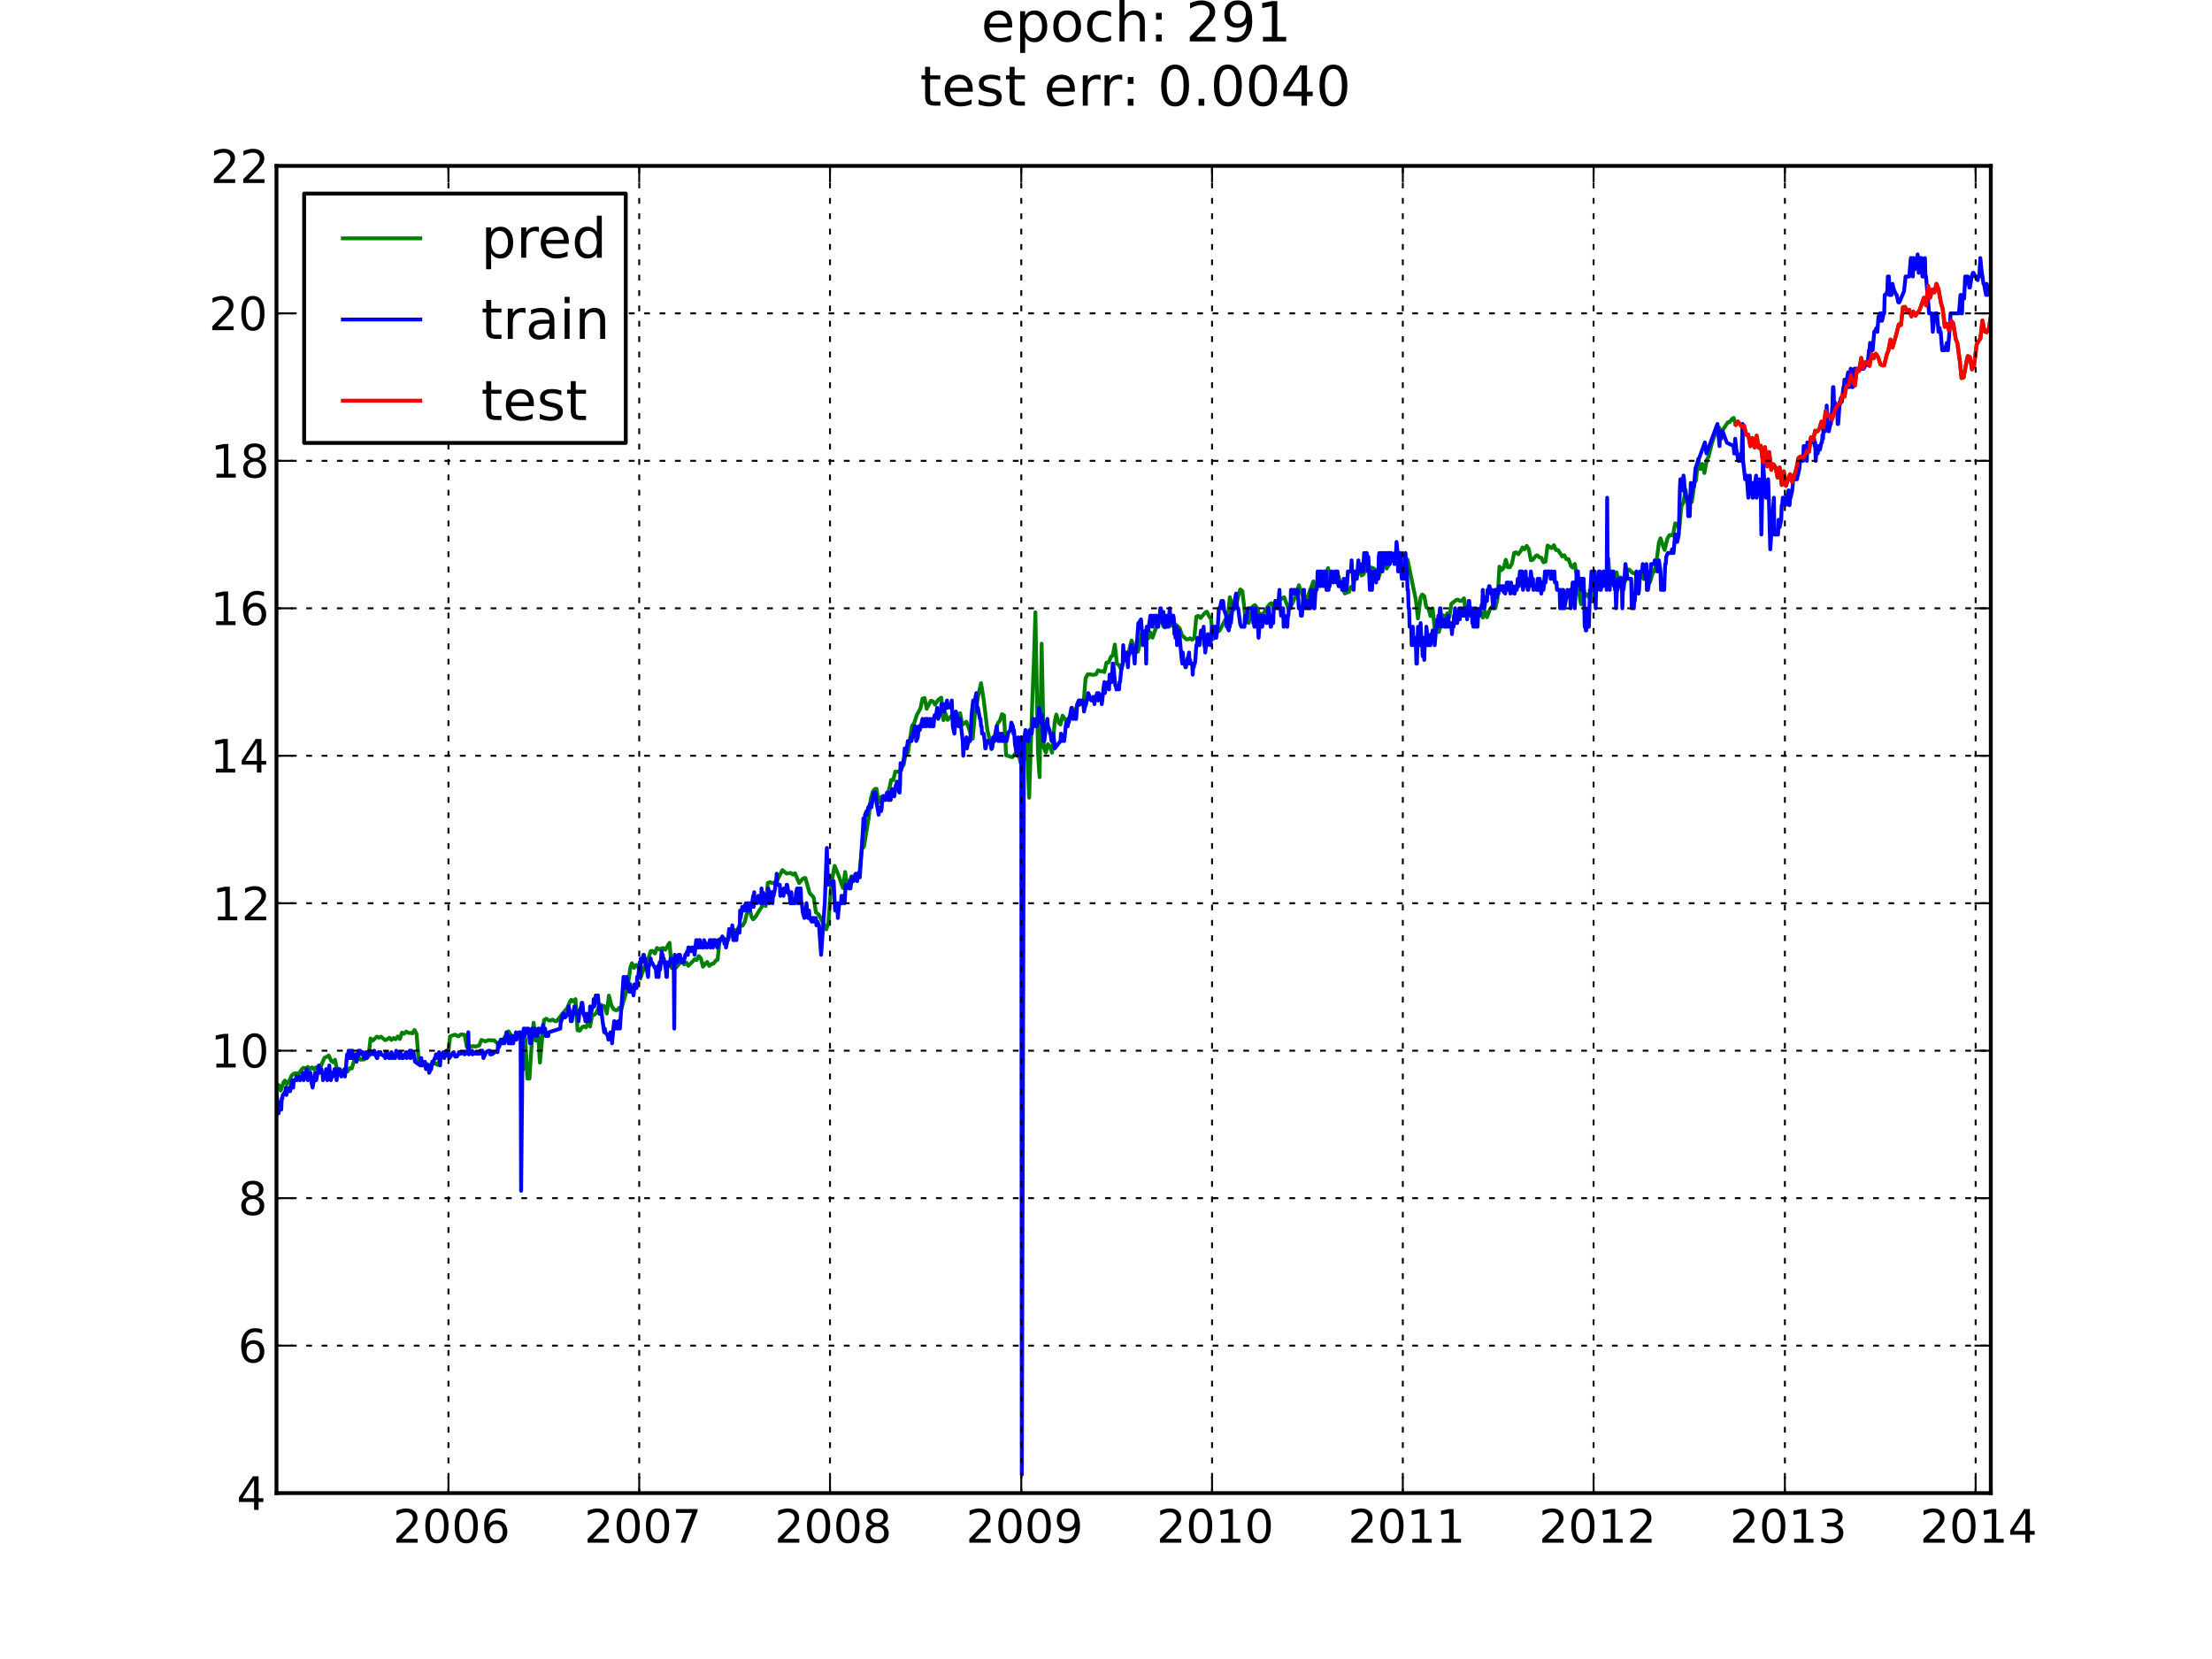 <?xml version="1.0" encoding="utf-8" standalone="no"?>
<!DOCTYPE svg PUBLIC "-//W3C//DTD SVG 1.1//EN"
  "http://www.w3.org/Graphics/SVG/1.1/DTD/svg11.dtd">
<!-- Created with matplotlib (http://matplotlib.org/) -->
<svg height="432pt" version="1.1" viewBox="0 0 576 432" width="576pt" xmlns="http://www.w3.org/2000/svg" xmlns:xlink="http://www.w3.org/1999/xlink">
 <defs>
  <style type="text/css">
*{stroke-linecap:square;stroke-linejoin:round;}
  </style>
 </defs>
 <g id="figure_1">
  <g id="patch_1">
   <path d="
M0 432
L576 432
L576 0
L0 0
z
" style="fill:#ffffff;"/>
  </g>
  <g id="axes_1">
   <g id="patch_2">
    <path d="
M72 388.8
L518.4 388.8
L518.4 43.2
L72 43.2
z
" style="fill:#ffffff;"/>
   </g>
   <g id="line2d_1">
    <path clip-path="url(#p7ff5b81e1d)" d="
M72 283.548
L72.544 282.533
L73.089 283.99
L73.769 281.961
L74.178 281.374
L74.722 282.342
L75.402 281.252
L75.947 280.047
L76.491 279.588
L77.036 279.482
L77.58 279.512
L77.988 279.311
L78.669 278.338
L79.077 278.051
L79.621 278.282
L80.166 277.816
L80.71 278.479
L81.255 277.933
L81.799 278.473
L82.343 277.892
L82.888 278.29
L83.432 277.96
L84.385 275.648
L84.657 275.336
L85.201 275.153
L85.61 274.861
L86.29 276.317
L86.698 276.58
L87.243 275.963
L87.923 279.244
L88.332 279.812
L88.876 278.869
L89.421 279.24
L89.965 278.796
L90.509 279.025
L91.054 278.165
L91.598 278.211
L92.278 276.02
L93.231 274.959
L93.776 275.925
L94.728 275.878
L94.864 275.89
L95.409 274.842
L95.953 275.134
L96.498 270.411
L97.042 270.983
L98.131 269.934
L98.675 270.209
L99.219 269.944
L100.308 270.861
L101.125 270.429
L101.397 270.226
L101.941 270.798
L102.486 270.292
L103.03 270.622
L103.575 269.893
L104.119 270.54
L104.663 268.891
L105.208 269.175
L105.752 268.627
L106.433 268.997
L106.977 268.954
L107.385 269.087
L107.93 268.217
L108.474 269.248
L109.019 276.269
L109.835 276.647
L110.107 276.706
L110.652 277.624
L111.196 277.048
L112.013 277.577
L112.285 277.673
L112.829 276.505
L113.646 277.145
L113.918 277.284
L114.599 275.808
L115.687 274.572
L116.64 274.961
L117.184 269.892
L118.409 269.413
L119.362 269.851
L120.042 269.355
L120.995 269.46
L121.54 272.541
L122.22 272.424
L122.764 272.507
L123.309 272.412
L123.853 272.52
L124.67 272.265
L124.806 272.208
L125.35 270.81
L126.167 271.054
L126.439 271.202
L127.12 270.853
L128.48 270.912
L128.617 270.867
L129.569 271.684
L129.705 271.777
L130.386 271.185
L130.794 271.098
L131.883 269.347
L132.427 268.559
L133.516 270.381
L134.06 269.977
L134.605 270.482
L135.285 269.829
L135.694 269.237
L136.238 278.518
L136.782 270.403
L137.327 280.863
L137.871 280.849
L138.552 270.223
L138.96 266.32
L139.504 270.971
L140.049 267.937
L140.593 276.695
L141.41 267.82
L141.682 265.602
L142.226 265.263
L142.907 265.728
L143.451 265.74
L143.86 265.497
L144.54 265.891
L144.948 265.904
L145.765 264.897
L146.718 263.64
L147.398 262.878
L147.67 262.654
L148.351 260.919
L148.759 260.334
L149.303 260.827
L149.848 260.179
L150.392 268.262
L150.937 268.399
L151.617 267.448
L152.025 267.276
L152.57 267.547
L153.114 266.312
L153.659 267.314
L154.203 264.237
L154.747 264.264
L155.292 263.759
L155.972 262.198
L156.38 261.655
L157.469 262.062
L158.014 263.918
L158.558 259.242
L159.239 261.879
L159.783 262.785
L160.327 263.058
L160.736 263.026
L161.28 262.392
L161.824 262.593
L162.777 259.308
L163.594 255.911
L164.138 251.981
L164.546 250.83
L165.091 252.029
L165.635 251.278
L166.18 251.524
L166.724 254.844
L168.493 249.779
L168.901 249.42
L169.446 247.636
L169.99 247.659
L170.535 248.274
L171.079 246.852
L171.623 247.23
L172.44 246.919
L172.712 246.878
L173.257 247.301
L174.345 245.516
L174.89 252.036
L175.706 252.057
L175.979 251.989
L177.067 250.722
L177.612 250.484
L178.156 251.132
L178.7 250.654
L179.245 251.499
L180.742 249.982
L180.878 249.773
L181.422 249.971
L181.967 248.95
L182.511 249.582
L183.056 251.727
L183.872 250.721
L184.144 250.501
L184.689 251.52
L185.369 250.972
L185.778 250.934
L186.458 250.049
L186.866 249.931
L187.411 244.534
L188.5 244.311
L189.044 244.732
L189.724 244.243
L190.133 243.663
L190.677 243.737
L191.221 242.185
L191.766 242.42
L192.446 241.232
L193.399 241.014
L193.943 240.063
L194.76 236.815
L195.032 236.05
L195.713 238.771
L196.121 239.395
L196.801 238.675
L197.618 237.266
L198.162 236.423
L198.843 235.473
L199.387 235.898
L199.932 229.931
L200.476 229.711
L201.157 229.964
L201.837 229.822
L202.109 229.703
L203.742 226.581
L203.879 226.705
L204.831 227.474
L205.784 227.342
L205.92 227.305
L206.464 227.744
L207.009 227.387
L208.098 229.954
L208.914 228.942
L209.322 228.678
L209.731 228.631
L210.82 232.538
L211.636 233.406
L211.908 233.783
L212.453 237.588
L213.133 238.08
L213.678 239.002
L214.63 241.061
L215.175 242.01
L215.719 240.127
L216.4 230.931
L217.08 226.707
L217.352 225.48
L218.577 228.516
L219.258 230.602
L219.53 231.236
L220.074 227.063
L220.619 230.653
L221.163 229.986
L221.707 228.186
L222.252 229.087
L222.932 228.193
L223.34 228.06
L223.885 226.592
L224.429 221.084
L224.974 220.421
L226.199 213.027
L226.743 208.044
L227.287 206.098
L227.832 205.465
L228.24 205.408
L228.784 209.062
L229.465 207.53
L230.009 207.246
L230.554 207.257
L230.962 207.398
L231.642 205.039
L232.051 203.092
L232.595 203.128
L233.14 200.914
L233.956 200.964
L234.228 200.93
L235.045 199.457
L235.317 199.132
L235.861 196.058
L236.406 196.055
L237.495 189.019
L238.039 188.333
L238.72 186.233
L239.672 184.489
L240.217 181.921
L240.761 181.755
L241.305 184.556
L242.394 182.475
L242.939 182.616
L243.483 183.49
L244.3 182.246
L244.844 181.827
L245.116 181.685
L245.66 187.514
L246.205 185.817
L246.749 187.455
L247.702 186.497
L248.11 186.157
L248.519 185.989
L248.927 186.024
L249.471 186.785
L250.016 185.69
L250.56 188.722
L251.649 187.961
L253.282 192.369
L253.962 184.876
L254.915 180.316
L255.46 177.897
L256.14 182.07
L257.093 189.984
L257.909 193.617
L258.181 195.077
L258.998 191.695
L259.679 188.766
L259.951 188.121
L260.359 187.717
L260.903 185.984
L261.448 186.28
L261.992 196.664
L263.489 197.156
L263.625 197.178
L264.714 195.818
L265.259 196.515
L265.803 198.718
L266.347 197.402
L266.892 197.671
L267.436 193.147
L267.98 207.73
L268.797 182.88
L269.205 172.757
L269.614 159.436
L270.294 196.027
L270.702 202.363
L271.247 167.616
L271.791 194.661
L272.336 195.989
L272.88 193.797
L273.424 194.425
L273.969 196
L274.649 187.914
L275.058 186.073
L275.738 188.304
L276.146 188.683
L276.691 186.364
L277.643 187.7
L277.78 187.916
L278.596 186.54
L279.004 185.944
L279.413 185.165
L279.957 185.255
L280.501 183.539
L281.046 183.571
L281.59 182.852
L282.135 183.558
L282.679 176.646
L283.223 175.595
L283.904 175.607
L284.584 175.742
L285.401 175.604
L285.945 174.538
L286.626 174.812
L287.17 174.781
L287.579 174.995
L288.123 172.553
L288.667 172.52
L289.348 170.918
L289.756 170.693
L290.3 167.848
L290.845 172.813
L291.389 173.21
L291.934 174.266
L292.614 172.097
L293.159 171.349
L293.567 171.147
L294.656 166.784
L295.336 168.496
L295.744 168.678
L296.289 169.71
L296.969 166.98
L297.378 164.658
L297.922 164.529
L298.602 166.04
L299.011 166.219
L299.555 164.692
L300.1 166.048
L301.324 162.619
L302.005 161.685
L302.277 161.42
L302.958 163.126
L303.366 163.403
L303.91 162.429
L304.455 162.978
L304.999 162.629
L305.543 163.136
L306.088 162.576
L307.177 163.587
L307.857 165.523
L308.401 165.958
L308.946 166.496
L309.49 166.428
L309.899 166.2
L310.443 166.575
L310.987 166.13
L311.532 160.573
L312.076 160.357
L312.62 160.92
L313.845 159.522
L314.254 159.27
L314.934 160.654
L315.342 161.07
L315.887 166.384
L316.703 164.991
L317.112 164.362
L317.52 164.252
L318.337 162.79
L319.017 161.479
L319.153 161.246
L319.698 161.203
L320.242 155.507
L321.059 158.118
L321.331 158.721
L321.875 157.549
L322.692 154.277
L322.964 153.501
L323.508 153.91
L324.189 159.833
L324.733 161.574
L325.141 162.227
L325.958 159.138
L326.23 157.915
L326.775 157.574
L327.319 158.259
L327.863 159.879
L328.544 159.953
L328.952 159.781
L330.177 157.868
L330.721 157.232
L331.13 157.071
L331.674 158.466
L332.355 157.464
L332.899 156.396
L334.396 155.519
L335.213 157.664
L335.485 158.54
L336.165 157.785
L336.71 156.773
L337.935 153.398
L338.207 152.412
L339.16 154.948
L339.432 155.588
L339.84 156.263
L340.384 155.715
L342.018 151.386
L342.562 153.992
L343.787 149.593
L345.012 149.578
L345.284 149.428
L345.828 147.943
L346.373 151.567
L346.917 149.224
L347.461 150.159
L348.006 148.977
L348.55 150.062
L349.231 152.684
L349.639 153.076
L350.183 154.528
L351.136 154.168
L351.272 154.14
L351.817 152.805
L352.361 152.989
L352.905 149.038
L353.586 148.66
L353.994 148.74
L354.539 149.862
L355.083 149.52
L355.763 147.215
L356.172 146.691
L356.716 147.824
L357.397 147.847
L357.941 148.196
L358.349 148.64
L358.894 150.681
L360.119 146.799
L360.527 146.743
L361.071 148.055
L361.616 147.144
L362.16 145.336
L362.704 145.572
L363.385 144.985
L363.793 144.872
L364.338 144.009
L364.882 144.203
L365.426 146.216
L365.971 145.5
L366.515 145.723
L368.693 156.253
L369.237 161.061
L369.918 155.552
L370.326 154.8
L370.87 155.22
L371.415 158.125
L371.959 158.493
L372.503 160.408
L373.048 158.407
L373.592 163.71
L374.137 163.051
L374.681 164.582
L375.77 160.215
L376.314 161.439
L376.859 159.703
L377.403 160.689
L377.947 157.2
L378.764 156.584
L379.172 156.255
L379.58 156.118
L380.261 156.508
L380.669 156.442
L381.214 155.793
L381.758 160.062
L383.255 158.887
L383.391 158.765
L384.072 158.991
L385.297 159.056
L385.569 159.114
L386.113 160.826
L386.658 159.16
L387.202 160.728
L387.882 158.856
L388.427 158.078
L388.835 157.736
L389.38 158.387
L389.924 155.99
L390.468 147.549
L391.013 148.439
L391.557 147.881
L392.101 145.763
L392.646 147.71
L393.19 147.715
L393.735 146.658
L394.279 143.963
L394.823 143.834
L395.368 144.32
L396.048 143.405
L396.457 142.54
L397.001 143.048
L397.545 142.14
L398.09 143.002
L398.634 145.892
L399.179 145.727
L399.859 144.794
L400.267 144.578
L400.948 145.197
L401.356 145.225
L401.9 146.419
L402.445 146.236
L402.989 142.05
L403.806 142.608
L404.078 142.723
L404.622 141.969
L405.167 143.226
L405.711 143.236
L406.8 144.922
L407.344 144.569
L407.889 145.635
L408.433 145.581
L409.114 147.46
L409.522 147.791
L410.066 146.844
L411.563 156.687
L411.7 157.321
L412.244 152.824
L412.788 155.255
L413.333 154.761
L414.421 156.648
L414.966 152.201
L415.51 153.649
L416.327 151.418
L416.599 150.893
L417.143 152.065
L417.688 151.943
L418.232 150.726
L418.777 145.324
L419.321 152.148
L419.865 151.889
L420.546 149.749
L420.954 149.034
L421.499 151.555
L422.043 150.327
L422.723 151.268
L423.132 151.496
L423.676 148.554
L424.22 148.292
L425.037 149.121
L425.445 149.29
L425.854 149.302
L426.534 150.735
L426.942 150.878
L427.487 149.272
L428.031 150.784
L428.576 148.553
L429.256 151.058
L429.664 151.582
L430.345 149.259
L430.753 148.831
L431.298 146.635
L431.978 141.272
L432.386 140.168
L433.203 142.594
L433.475 143.204
L434.156 140.309
L434.7 139.371
L435.244 139.292
L435.653 139.419
L436.197 136.265
L436.741 136.489
L437.286 137.713
L437.83 131.836
L438.375 130.79
L438.919 127.55
L439.463 131.116
L440.008 129.119
L440.552 130.691
L441.233 125.76
L441.641 125.099
L442.185 119.493
L442.73 122.126
L443.274 120.812
L443.819 123.169
L444.499 119.636
L444.907 118.93
L445.724 115.6
L446.677 112.784
L447.085 112.75
L447.629 111.297
L448.174 112.57
L449.943 109.966
L450.351 109.937
L451.032 109.07
L451.44 108.811
L451.984 110.636
L452.529 109.751
L453.481 111.027
L453.618 111.176
L454.162 110.827
L454.706 113.233
L455.251 113.174
L455.795 116.189
L456.34 114.036
L456.884 116.531
L457.428 113.448
L457.973 116.625
L458.517 116.072
L459.061 120.374
L459.606 116.447
L460.15 121.454
L460.695 117.709
L461.239 122.357
L461.783 120.867
L462.328 121.627
L462.872 124.353
L463.417 121.736
L463.961 126.284
L464.505 122.74
L465.05 126.522
L465.866 124.091
L466.139 123.503
L466.683 125.53
L467.636 122.513
L467.908 121.334
L468.316 119.249
L468.86 118.856
L469.405 119.188
L469.949 118.758
L470.494 117.443
L471.038 117.67
L471.582 113.851
L472.127 114.58
L472.671 112.132
L473.216 112.374
L473.76 111.667
L474.304 109.772
L474.849 111.275
L475.393 107.047
L475.938 108.298
L476.482 108.024
L477.026 109.289
L477.843 106.737
L478.523 105.464
L478.796 105.226
L479.204 105.166
L479.748 102.81
L480.293 103.28
L480.837 100.379
L481.381 100.27
L481.926 97.73
L482.606 99.692
L483.015 100.381
L483.559 96.15
L484.103 96.601
L484.648 93.198
L485.192 95.793
L485.737 94.278
L486.281 94.246
L486.825 95.28
L487.37 92.222
L487.914 93.308
L488.459 92.112
L489.003 92.901
L489.683 94.896
L490.228 95.173
L490.636 95.132
L491.317 92.331
L491.725 91.33
L492.269 88.426
L492.814 90.488
L493.766 87.153
L494.447 84.463
L494.991 84.657
L495.536 79.962
L496.08 79.915
L496.624 81.065
L497.169 80.652
L497.713 82.41
L498.258 81.147
L498.802 82.196
L499.891 80.66
L500.98 77.543
L501.524 79.507
L502.068 74.453
L502.613 77.515
L503.157 75.382
L503.701 76.148
L504.246 73.9
L504.79 75.351
L505.471 79.112
L505.879 80.44
L506.423 85.099
L506.968 84.321
L507.512 86.042
L508.057 83.497
L508.601 84.168
L509.281 88.314
L509.69 89.331
L510.37 94.342
L510.779 98.453
L511.323 98.277
L512.14 93.826
L512.412 92.727
L512.956 92.968
L513.5 96.2
L514.045 95.129
L514.725 89.685
L515.406 88.524
L515.678 88.19
L516.222 83.458
L516.767 86.274
L517.311 86.526
L517.856 85.684
L518.4 82.42
L518.4 82.42" style="fill:none;stroke:#008000;"/>
   </g>
   <g id="line2d_2">
    <path clip-path="url(#p7ff5b81e1d)" d="
M72 284.544
L72.544 289.92
L72.817 287.04
L73.225 288.96
L73.361 286.08
L73.497 286.08
L73.633 285.12
L73.769 285.12
L74.314 284.16
L74.45 283.2
L74.586 285.12
L74.722 284.16
L75.266 284.16
L75.402 283.2
L75.538 284.16
L76.083 281.28
L76.219 283.2
L76.355 283.2
L76.491 281.28
L77.036 281.28
L77.172 280.32
L77.308 281.28
L77.988 280.32
L78.124 281.28
L78.941 279.36
L79.077 281.28
L79.894 278.4
L80.166 281.28
L80.302 279.36
L80.846 279.36
L81.118 281.92
L81.391 283.2
L81.935 280.32
L82.071 279.36
L82.343 281.28
L82.888 278.4
L83.024 277.44
L83.16 279.36
L83.296 278.4
L83.704 278.4
L83.841 279.36
L83.977 279.36
L84.113 281.28
L84.249 280.32
L84.657 280.32
L84.929 278.4
L85.065 279.36
L85.201 281.28
L85.61 279.36
L85.746 277.44
L86.018 280.32
L86.154 281.28
L86.562 279.36
L86.698 280.32
L86.835 279.36
L86.971 279.36
L87.107 278.4
L87.515 279.36
L87.651 281.28
L88.059 278.4
L88.468 278.4
L88.604 279.36
L88.74 279.36
L88.876 280.32
L89.693 278.4
L89.829 280.32
L90.101 277.76
L90.373 274.56
L90.645 274.56
L90.781 273.6
L90.918 275.52
L91.326 273.6
L91.462 275.52
L91.734 273.6
L91.87 275.52
L92.415 275.52
L92.551 274.56
L92.687 274.56
L92.823 276.48
L93.367 273.6
L93.503 274.56
L93.776 273.6
L94.184 273.984
L94.32 274.56
L94.456 273.984
L94.728 275.52
L95.273 273.984
L95.409 275.52
L95.545 275.52
L95.681 273.984
L96.089 274.56
L96.362 273.6
L96.498 274.56
L96.77 274.496
L97.042 274.368
L97.178 273.984
L97.314 274.56
L97.45 273.6
L98.131 275.52
L98.267 275.52
L98.539 273.984
L98.947 274.56
L99.083 273.984
L99.219 274.56
L99.492 274.656
L100.172 275.136
L100.308 275.52
L100.444 273.984
L100.853 273.984
L101.261 275.52
L101.397 274.56
L101.805 275.52
L101.941 273.984
L102.35 275.52
L102.758 275.136
L102.894 275.52
L103.166 273.6
L103.302 274.56
L103.711 274.56
L103.847 273.984
L103.983 275.52
L104.255 273.984
L104.663 275.52
L104.8 275.136
L104.936 275.52
L105.344 274.56
L105.616 274.56
L105.752 273.984
L105.888 275.52
L106.024 274.56
L106.16 274.56
L106.705 273.6
L106.841 275.52
L106.977 275.52
L107.113 273.6
L107.658 273.984
L107.93 275.52
L108.066 276.48
L109.427 277.44
L109.563 275.52
L109.699 275.52
L109.971 277.44
L110.652 276.48
L110.924 278.4
L111.332 277.44
L111.468 278.4
L111.604 277.44
L111.74 279.36
L112.013 278.784
L112.285 278.4
L112.557 276.48
L112.693 277.056
L112.965 276.16
L113.238 275.52
L113.374 275.52
L113.51 274.56
L113.646 274.56
L113.782 275.52
L114.326 273.984
L114.462 275.136
L114.599 277.44
L114.735 274.56
L115.279 274.56
L115.415 273.984
L115.687 275.52
L116.232 273.6
L116.368 274.56
L116.504 273.984
L116.776 274.88
L117.048 275.52
L117.184 275.136
L117.32 275.136
L117.865 274.176
L118.137 273.984
L118.545 275.136
L118.954 275.136
L119.362 274.56
L119.498 273.984
L119.906 273.984
L120.042 274.368
L120.451 274.176
L120.859 274.368
L120.995 274.56
L121.131 273.984
L121.403 273.984
L121.812 274.368
L121.948 268.8
L122.084 274.56
L122.9 273.6
L123.037 274.56
L123.173 273.984
L123.309 273.984
L123.717 274.368
L123.853 273.984
L123.989 274.368
L124.125 273.984
L124.261 274.368
L124.942 274.368
L125.078 273.6
L125.622 273.6
L125.895 275.52
L126.439 274.304
L126.711 273.888
L127.256 273.6
L127.528 273.6
L127.664 274.56
L127.8 273.984
L127.936 273.984
L128.072 274.56
L129.433 273.6
L129.569 273.984
L129.705 271.68
L129.841 271.68
L129.978 272.64
L130.386 270.72
L130.522 270.72
L130.658 271.68
L130.794 271.68
L130.93 270.72
L131.339 271.68
L131.475 270.72
L131.611 270.72
L131.883 268.8
L132.291 269.76
L132.427 271.68
L132.7 269.76
L132.836 271.68
L133.244 271.68
L133.516 269.76
L133.652 271.68
L133.788 270.72
L134.197 270.72
L134.333 268.8
L134.469 270.72
L134.605 269.76
L134.741 269.76
L135.149 268.8
L135.285 269.76
L135.421 269.76
L135.558 268.8
L135.694 310.08
L136.102 269.76
L136.238 269.76
L136.374 267.84
L136.51 267.84
L136.646 269.76
L137.055 267.84
L137.191 267.84
L137.327 268.8
L137.463 268.8
L137.599 267.84
L138.007 271.68
L138.143 269.76
L138.28 271.68
L138.552 267.84
L138.96 268.8
L139.096 269.76
L139.232 267.84
L139.368 268.8
L139.504 268.8
L139.913 269.76
L140.185 267.84
L140.321 267.84
L140.457 268.8
L140.865 267.84
L141.001 268.8
L141.138 268.8
L141.41 266.88
L141.818 268.8
L141.954 267.84
L142.09 269.76
L142.226 268.8
L142.362 269.76
L142.771 269.76
L142.907 268.8
L145.901 267.84
L146.037 265.92
L146.173 265.92
L146.581 264
L146.718 264
L146.854 264.96
L146.99 264
L147.126 264.96
L147.942 264
L148.079 262.08
L148.487 264
L148.623 265.92
L148.759 264.96
L148.895 265.92
L149.576 262.08
L149.712 262.08
L149.848 264
L150.528 264
L150.664 265.92
L150.937 263.04
L151.345 262.08
L151.481 261.12
L151.617 261.12
L151.753 262.08
L151.889 264
L152.298 264.96
L152.434 265.92
L152.57 264
L152.706 264
L152.842 265.92
L153.25 264
L153.386 264
L153.522 265.92
L153.659 262.08
L153.795 264
L154.339 262.08
L154.475 262.08
L154.611 260.16
L154.747 262.08
L155.156 259.2
L155.292 260.16
L155.564 260.16
L155.7 259.2
L156.108 264
L156.244 264
L156.38 262.08
L156.517 262.08
L156.789 264.96
L157.333 268.8
L157.469 267.84
L157.741 268.992
L158.286 269.76
L158.422 270.72
L158.694 269.44
L158.966 268.8
L159.102 268.8
L159.375 271.68
L159.783 267.2
L159.919 265.92
L160.055 265.92
L160.191 267.84
L160.327 267.84
L160.463 266.88
L160.872 267.84
L161.008 265.92
L161.416 267.84
L162.369 254.4
L162.913 257.28
L163.049 254.4
L163.185 254.4
L163.458 255.68
L163.73 256.32
L163.866 258.24
L164.002 258.24
L164.138 256.32
L164.274 258.24
L164.819 258.24
L164.955 259.2
L165.091 258.24
L165.227 256.32
L165.635 257.28
L165.771 257.28
L165.907 254.4
L166.18 254.4
L166.588 250.56
L166.724 254.4
L166.86 249.6
L166.996 250.56
L167.132 250.56
L167.54 248.64
L167.677 248.64
L167.813 249.6
L167.949 249.6
L168.629 253.632
L168.765 254.4
L168.901 251.52
L169.038 251.52
L169.446 249.6
L169.582 250.56
L169.718 250.56
L170.807 252.48
L170.943 254.4
L171.351 251.52
L171.487 254.4
L171.76 250.56
L171.896 252.48
L172.304 247.68
L172.44 248.64
L172.576 248.64
L172.712 250.56
L172.848 249.6
L173.393 252.48
L173.529 254.4
L173.665 254.4
L173.801 250.56
L174.209 251.52
L174.345 250.56
L174.481 250.56
L174.618 249.6
L174.754 249.6
L175.162 250.56
L175.298 249.6
L175.434 249.6
L175.57 267.84
L175.706 248.64
L176.115 249.6
L176.251 249.6
L176.387 250.56
L176.659 248.64
L177.067 248.64
L177.203 249.6
L177.34 249.6
L177.476 250.56
L178.02 250.56
L178.156 249.6
L178.292 249.6
L178.428 248.64
L178.564 248.64
L178.973 247.68
L179.109 248.64
L179.245 246.72
L179.381 246.72
L179.517 247.68
L179.925 247.68
L180.061 246.72
L180.198 246.72
L180.334 247.68
L180.47 246.72
L180.878 248.64
L181.286 244.8
L181.422 244.8
L181.831 246.72
L182.103 244.8
L182.239 244.8
L182.375 246.72
L182.783 245.76
L182.92 246.72
L183.192 246.72
L183.328 244.8
L183.736 245.76
L183.872 245.76
L184.008 246.72
L184.144 246.72
L184.28 245.76
L184.689 245.76
L184.825 244.8
L184.961 246.72
L185.233 244.8
L185.641 246.72
L185.778 244.8
L185.914 244.8
L186.05 245.76
L186.186 244.8
L186.594 245.76
L186.73 246.72
L186.866 246.72
L187.002 244.8
L187.139 245.76
L187.547 244.8
L187.683 244.8
L188.091 243.84
L188.5 244.8
L188.636 245.76
L188.772 244.8
L188.908 244.8
L189.044 246.72
L189.452 244.8
L189.588 244.8
L189.86 241.92
L189.997 242.88
L190.541 242.88
L190.677 240.96
L190.813 241.92
L190.949 244.8
L191.358 244.8
L191.63 242.88
L191.766 244.8
L191.902 242.88
L192.31 241.92
L192.446 241.92
L192.582 242.88
L192.719 237.12
L192.855 239.04
L193.263 236.16
L193.399 237.12
L193.535 236.16
L193.671 237.12
L193.943 235.84
L194.216 235.2
L194.488 237.12
L194.624 237.12
L194.76 235.2
L195.168 235.2
L195.304 237.12
L195.44 235.2
L195.577 235.2
L195.713 236.16
L196.121 233.28
L196.257 236.16
L196.393 232.32
L196.529 235.2
L196.665 234.24
L197.074 235.2
L197.482 233.28
L197.618 233.28
L198.026 235.2
L198.162 235.2
L198.299 231.36
L198.435 235.2
L198.571 232.32
L199.251 233.28
L199.387 235.2
L199.523 235.2
L199.932 233.28
L200.068 231.36
L200.204 232.32
L200.34 235.2
L200.476 233.28
L200.884 232.32
L201.02 232.32
L201.157 235.2
L201.293 232.32
L201.429 233.28
L201.837 231.36
L201.973 229.44
L202.109 229.44
L202.245 227.52
L202.381 230.4
L203.062 230.4
L203.198 233.28
L203.334 231.36
L204.015 233.28
L204.151 231.36
L204.287 232.32
L204.695 232.32
L204.831 230.4
L204.967 230.4
L205.376 232.64
L205.648 233.28
L205.784 235.2
L205.92 235.2
L206.056 232.32
L206.192 235.2
L207.009 235.2
L207.281 232.64
L207.553 231.36
L207.825 235.2
L207.961 235.2
L208.098 231.36
L208.506 231.36
L208.642 235.2
L208.778 235.2
L209.05 237.6
L209.459 239.04
L209.731 237.12
L209.867 237.12
L210.003 235.2
L210.411 239.04
L210.547 239.04
L210.683 237.12
L210.82 239.04
L211.364 240
L211.5 239.04
L211.636 239.04
L211.772 240
L211.908 239.04
L212.317 240
L212.453 239.04
L212.589 240.96
L212.725 240
L212.861 240
L213.269 240.96
L213.814 248.64
L214.494 239.04
L214.766 235.2
L215.311 220.8
L215.583 230.4
L215.719 229.44
L216.536 230.4
L216.672 229.44
L217.08 229.44
L217.352 235.2
L217.488 237.12
L217.624 237.12
L218.033 235.2
L218.169 239.04
L218.441 236.16
L218.577 235.2
L218.985 235.2
L219.121 233.28
L219.258 235.2
L219.394 233.28
L219.938 235.2
L220.21 230.4
L220.346 231.36
L220.482 230.4
L221.163 231.36
L221.299 229.44
L221.435 231.36
L221.843 228.48
L221.98 228.48
L222.116 229.44
L222.252 229.44
L222.524 228.16
L222.796 227.52
L222.932 228.48
L223.068 228.48
L223.204 229.44
L223.34 227.52
L223.749 227.52
L223.885 228.48
L224.701 216
L224.838 213.12
L224.974 214.08
L225.11 216
L225.246 212.16
L225.654 211.2
L225.79 212.16
L226.062 210.24
L226.199 210.24
L226.607 209.28
L226.743 210.24
L226.879 210.24
L227.423 207.12
L227.56 206.4
L227.696 207.36
L227.832 206.4
L227.968 206.4
L228.24 208.96
L228.648 211.2
L228.784 212.16
L229.057 210.24
L229.465 211.2
L229.601 210.24
L229.737 208.32
L229.873 208.32
L230.009 207.36
L230.418 208.32
L230.554 208.32
L230.69 207.36
L230.826 207.36
L230.962 206.4
L231.37 208.32
L231.506 206.4
L231.642 206.4
L231.915 208.32
L232.323 205.44
L232.459 206.4
L232.595 206.4
L232.731 207.36
L232.867 207.36
L233.276 204.48
L233.412 204.48
L233.548 203.52
L233.956 205.76
L234.228 206.4
L234.364 204.48
L234.5 198.72
L234.637 200.64
L234.909 199.36
L235.181 198.72
L235.453 196.8
L235.589 194.88
L235.725 196.8
L236.27 193.92
L236.406 192.96
L237.086 192.96
L237.222 192
L237.359 192.96
L237.767 190.72
L238.039 190.08
L238.175 189.12
L238.311 189.12
L238.447 190.08
L238.583 192.96
L238.992 192
L239.264 189.12
L239.4 189.12
L239.536 190.08
L240.217 187.2
L240.353 189.12
L240.489 189.12
L240.897 187.2
L241.033 189.12
L241.169 189.12
L241.305 187.2
L241.441 187.2
L241.85 188.16
L241.986 189.12
L242.122 187.2
L242.394 189.12
L242.802 187.2
L242.939 189.12
L243.075 189.12
L243.347 186.24
L243.755 186.24
L244.027 184.32
L244.163 185.28
L244.3 187.2
L244.708 186.24
L244.844 185.28
L244.98 185.28
L245.116 183.36
L245.388 184.64
L245.66 185.28
L245.797 183.36
L245.933 185.28
L246.069 184.32
L246.205 184.32
L246.613 182.4
L246.749 184.32
L246.885 183.36
L247.566 184.32
L247.838 182.4
L248.11 189.12
L248.519 191.04
L248.927 185.28
L249.199 186.56
L249.471 187.2
L249.607 189.12
L249.743 188.16
L249.88 189.12
L250.016 187.2
L250.696 192.96
L250.832 196.8
L250.968 194.88
L251.377 193.92
L251.649 192
L251.785 194.88
L252.057 193.6
L252.329 192.96
L252.601 192.96
L252.738 191.04
L253.01 185.92
L253.418 182.4
L253.826 182.4
L254.235 180.48
L254.507 185.28
L254.643 184.32
L255.051 186.56
L255.187 187.2
L255.323 187.2
L255.46 189.12
L255.596 189.12
L255.732 191.04
L256.14 191.04
L256.412 192.96
L256.548 194.88
L256.684 194.88
L256.957 192.96
L257.637 192.96
L258.045 193.92
L258.181 194.88
L258.318 194.88
L258.454 193.92
L258.59 192
L258.998 192.96
L259.542 189.12
L259.951 192.96
L260.223 191.04
L260.495 192.96
L260.767 192.96
L260.903 191.04
L261.176 192.96
L261.312 192.96
L261.448 192
L261.856 192.96
L261.992 192
L262.128 192.96
L262.537 190.848
L263.081 190.08
L263.353 188.16
L263.761 189.12
L263.898 191.04
L264.034 190.08
L264.306 193.92
L264.85 196.8
L265.122 192
L265.395 193.28
L265.667 193.92
L265.939 192
L266.075 384
L266.62 192
L266.756 192
L267.028 190.08
L267.436 192.32
L267.572 192.96
L267.844 192.96
L268.117 190.08
L268.525 190.08
L268.661 191.04
L268.933 188.16
L269.069 187.2
L269.614 189.12
L269.886 187.2
L270.022 189.12
L270.566 184.32
L270.702 185.28
L270.975 188.16
L271.383 186.24
L271.655 192.96
L271.791 192
L271.927 192.96
L272.472 188.48
L272.744 187.2
L272.88 189.12
L273.288 190.08
L273.424 191.04
L273.56 191.04
L273.833 192.96
L274.241 191.04
L274.513 192.96
L274.649 194.88
L276.146 192.96
L276.282 191.04
L276.555 192.96
L276.691 192
L277.099 192.96
L277.235 192
L277.507 189.12
L277.643 188.16
L278.052 189.12
L278.188 187.2
L278.324 188.16
L278.868 184.96
L279.004 184.32
L279.14 184.32
L279.277 185.28
L279.413 187.2
L279.549 185.28
L279.957 185.28
L280.093 187.2
L280.229 187.2
L280.501 183.36
L280.91 182.4
L281.046 183.36
L281.182 182.4
L281.318 183.36
L281.454 182.4
L281.862 182.4
L281.999 183.36
L282.135 183.36
L282.271 185.28
L282.543 184
L282.815 183.36
L282.951 182.4
L283.087 182.4
L283.36 180.48
L284.176 182.4
L284.312 182.4
L284.72 181.44
L284.993 183.36
L285.129 181.44
L285.265 182.4
L285.673 180.48
L285.945 182.4
L286.081 180.48
L286.626 181.44
L286.762 181.44
L286.898 183.36
L287.034 182.4
L287.306 179.52
L287.579 177.6
L287.715 180.48
L287.987 178.56
L288.123 178.56
L288.531 177.6
L288.667 177.6
L288.803 179.52
L288.94 175.68
L289.076 175.68
L289.484 177.6
L289.756 172.8
L289.892 172.8
L290.3 177.28
L290.437 178.56
L290.573 178.56
L290.709 179.52
L290.845 179.52
L290.981 178.56
L291.389 179.52
L291.525 177.6
L291.661 177.6
L291.934 174.72
L292.342 172.8
L292.478 168
L292.75 171.84
L292.886 171.84
L293.295 169.92
L293.567 171.84
L293.703 173.76
L293.839 170.88
L294.247 169.92
L294.383 169.92
L294.52 168
L294.656 168
L294.928 169.28
L295.2 169.92
L295.472 172.8
L295.608 169.92
L295.744 169.92
L296.153 166.08
L296.425 162.24
L296.561 162.24
L297.105 161.28
L297.65 168
L298.058 166.08
L298.194 166.08
L298.33 164.16
L298.466 172.8
L298.602 163.2
L299.011 164.16
L299.555 160.32
L299.963 160.32
L300.1 163.2
L300.236 161.28
L300.372 162.24
L300.508 160.32
L300.916 162.24
L301.052 160.32
L301.188 160.32
L301.324 163.2
L301.597 163.2
L301.733 161.28
L301.869 161.28
L302.005 160.32
L302.141 158.4
L302.277 158.4
L302.821 162.24
L302.958 159.36
L303.23 163.2
L303.366 160.32
L303.774 163.2
L303.91 160.32
L304.046 160.32
L304.182 163.2
L304.319 163.2
L304.591 158.4
L304.863 162.24
L305.135 160.32
L305.543 160.32
L305.68 161.28
L305.816 165.12
L305.952 163.2
L306.088 166.08
L306.224 163.2
L306.36 163.2
L306.496 168
L306.768 164.16
L306.904 165.12
L307.04 164.16
L307.585 170.4
L307.857 172.8
L307.993 169.92
L308.129 171.84
L308.538 172.8
L308.674 173.76
L308.81 173.76
L309.218 171.52
L309.49 170.88
L309.626 169.92
L309.762 172.8
L309.899 171.84
L310.035 172.8
L310.443 172.8
L310.579 175.68
L310.715 172.8
L310.851 173.76
L310.987 172.8
L311.123 172.8
L311.26 171.84
L311.532 168
L311.668 168
L311.804 166.08
L311.94 168
L312.348 168
L312.62 165.12
L312.757 164.16
L312.893 166.08
L313.301 166.08
L313.437 163.2
L313.573 168
L313.709 168
L313.845 169.92
L314.254 166.08
L314.39 168
L314.526 165.12
L314.662 166.08
L314.798 166.08
L315.206 168
L315.615 163.2
L315.887 164.48
L316.159 165.12
L316.295 163.2
L316.431 163.2
L316.567 166.08
L316.703 166.08
L317.112 163.2
L317.384 158.4
L317.656 158.4
L318.064 156.48
L318.2 158.4
L318.337 158.4
L318.473 156.48
L318.745 158.784
L319.289 160.32
L319.425 163.2
L319.561 163.2
L319.97 164.16
L320.106 162.24
L320.242 163.2
L320.378 160.32
L320.514 162.24
L320.922 158.4
L321.195 158.4
L321.739 155.2
L321.875 154.56
L322.011 155.52
L322.147 158.4
L322.42 158.4
L322.964 162.56
L323.236 163.2
L324.053 163.2
L324.189 160.32
L324.325 162.24
L324.869 159.36
L325.005 158.4
L326.094 158.4
L326.366 162.24
L326.502 162.24
L326.639 163.2
L326.911 158.4
L327.047 163.2
L327.319 163.2
L327.455 160.32
L327.727 166.08
L328.136 161.28
L328.272 160.32
L328.408 160.32
L328.68 163.2
L328.816 162.24
L328.952 160.32
L329.088 160.32
L329.497 161.28
L329.633 161.28
L329.769 162.24
L329.905 162.24
L330.177 158.4
L330.449 158.4
L330.585 160.32
L330.721 160.32
L330.858 163.2
L330.994 163.2
L331.13 161.28
L331.402 161.28
L331.538 162.24
L331.674 158.4
L331.946 158.4
L332.082 156.48
L332.355 156.48
L332.491 158.4
L332.763 158.4
L333.171 153.6
L333.307 158.4
L333.443 158.4
L333.58 160.32
L333.716 160.32
L333.852 158.4
L334.124 158.4
L334.26 163.2
L334.396 160.32
L334.532 160.32
L335.077 163.2
L335.213 163.2
L335.349 160.32
L335.485 160.32
L335.621 158.4
L336.029 158.4
L336.165 153.6
L336.301 154.56
L336.438 153.6
L336.574 153.6
L336.71 154.56
L336.846 154.56
L336.982 153.6
L337.118 154.56
L337.254 153.6
L337.39 153.6
L337.526 154.56
L337.662 154.56
L337.799 153.6
L337.935 153.6
L338.207 158.4
L338.615 158.4
L338.751 160.32
L339.023 160.32
L339.16 158.4
L339.432 153.6
L339.568 153.6
L339.704 158.4
L339.976 158.4
L340.112 156.48
L340.248 156.48
L340.384 158.4
L340.52 156.48
L340.657 158.4
L340.929 158.4
L341.065 156.48
L341.201 158.4
L341.337 153.6
L341.745 153.6
L341.881 154.56
L342.154 158.4
L342.29 158.4
L342.562 153.6
L342.834 153.6
L342.97 152.64
L343.106 148.8
L343.242 150.72
L343.379 148.8
L343.787 152.64
L343.923 148.8
L344.059 150.72
L344.195 148.8
L344.331 150.72
L344.467 150.72
L344.603 152.64
L344.74 151.68
L344.876 148.8
L345.012 150.72
L345.148 150.72
L345.284 148.8
L345.42 153.6
L345.556 153.6
L345.692 152.64
L345.828 153.6
L345.964 153.6
L346.1 151.68
L346.237 152.64
L346.373 150.72
L346.509 150.72
L346.645 148.8
L346.781 148.8
L346.917 150.72
L347.053 150.72
L347.189 151.68
L347.325 150.72
L347.461 150.72
L347.598 148.8
L347.734 148.8
L348.006 151.68
L348.142 148.8
L348.278 148.8
L348.55 152.64
L348.686 152.64
L348.822 151.68
L348.959 152.64
L349.095 151.68
L349.231 151.68
L349.503 153.6
L349.639 153.6
L349.911 150.72
L350.183 153.6
L350.32 152.64
L350.456 150.72
L350.592 153.6
L350.728 152.64
L351 148.8
L351.817 148.8
L351.953 145.92
L352.089 148.8
L352.225 148.8
L352.497 153.6
L352.633 148.8
L352.769 150.72
L352.905 150.72
L353.041 148.8
L353.178 148.8
L353.314 150.72
L353.722 145.92
L353.858 148.8
L354.13 148.8
L354.266 146.88
L354.402 148.8
L354.539 148.8
L354.675 147.84
L354.811 148.8
L354.947 148.8
L355.219 144
L355.355 144.96
L355.491 144
L355.627 144.96
L355.763 144
L355.9 144
L356.172 148.8
L356.308 144.96
L356.716 153.6
L356.852 148.8
L356.988 148.8
L357.124 153.6
L357.26 153.6
L357.397 150.72
L357.669 150.72
L357.805 148.8
L357.941 150.72
L358.077 148.8
L358.213 148.8
L358.349 151.68
L358.485 148.8
L358.758 148.8
L358.894 150.72
L359.03 144.96
L359.166 144
L359.302 144.96
L359.438 148.8
L359.574 144
L359.846 144
L359.982 148.8
L360.255 144
L360.391 146.88
L360.527 145.92
L360.663 144
L360.935 144
L361.071 146.88
L361.207 145.92
L361.343 144
L361.752 144
L361.888 146.88
L362.16 144
L362.296 144
L363.113 146.88
L363.249 144
L363.521 144
L363.657 141.12
L363.929 144
L364.065 148.8
L364.474 144
L364.61 144
L364.746 148.8
L364.882 148.8
L365.018 150.72
L365.29 146.88
L365.426 146.88
L365.562 150.72
L365.971 144
L366.379 148.8
L366.515 153.6
L366.651 153.6
L366.787 158.4
L366.923 158.4
L367.06 163.2
L367.468 163.2
L367.604 168
L367.74 167.04
L367.876 163.2
L368.148 168
L368.284 168
L368.42 166.08
L368.557 168
L368.693 168
L368.829 172.8
L368.965 172.8
L369.237 163.2
L369.509 163.2
L369.645 168
L369.781 168
L369.918 162.24
L370.19 168
L370.326 168
L370.462 170.88
L370.734 166.08
L370.87 171.84
L371.006 168
L371.279 168
L371.415 163.2
L371.551 164.16
L371.823 168
L372.095 168
L372.231 166.08
L372.367 168
L372.503 168
L372.64 165.12
L372.776 165.12
L372.912 166.08
L373.048 164.16
L373.184 164.16
L373.456 166.08
L373.592 168
L374 163.2
L374.273 161.28
L374.409 163.2
L374.545 160.32
L374.681 161.28
L374.817 160.32
L374.953 158.4
L375.089 158.4
L375.361 163.2
L375.498 161.28
L375.634 161.28
L375.906 162.56
L376.178 163.2
L376.314 163.2
L376.45 161.28
L376.586 163.2
L376.722 163.2
L377.131 160.32
L377.267 163.2
L377.403 162.24
L377.539 163.2
L377.675 162.24
L377.811 162.24
L377.947 163.2
L378.083 165.12
L378.22 163.2
L378.492 163.2
L378.628 160.32
L378.764 160.32
L378.9 158.4
L379.036 162.24
L379.172 161.28
L379.308 161.28
L379.444 162.24
L379.717 160.32
L379.853 160.32
L379.989 158.4
L380.125 161.28
L380.261 158.4
L380.533 158.4
L380.669 160.32
L380.941 160.32
L381.078 158.4
L381.214 158.4
L381.35 160.32
L381.486 158.4
L381.894 158.4
L382.03 161.28
L382.166 158.4
L382.302 158.4
L382.439 156.48
L382.575 156.48
L382.847 160.32
L382.983 160.32
L383.119 158.4
L383.255 158.4
L383.391 162.24
L383.527 162.24
L383.663 163.2
L383.936 158.4
L384.208 163.2
L384.344 158.4
L384.48 162.24
L384.616 162.24
L384.752 163.2
L384.888 160.32
L385.297 160.32
L385.433 158.4
L385.705 158.4
L385.841 157.44
L385.977 158.4
L386.113 153.6
L386.249 158.4
L386.521 158.4
L386.658 157.44
L386.794 155.52
L386.93 156.48
L387.202 156.48
L387.338 153.6
L387.61 153.6
L387.746 152.64
L387.882 152.64
L388.155 154.56
L388.291 153.6
L388.427 153.6
L388.835 158.4
L388.971 158.4
L389.243 153.6
L389.652 153.6
L389.788 155.52
L389.924 153.6
L390.06 154.56
L390.196 154.56
L390.332 152.64
L390.468 152.64
L390.604 153.6
L390.74 152.64
L390.877 153.6
L391.013 153.6
L391.149 152.64
L391.421 152.64
L391.557 154.176
L391.693 153.6
L391.829 153.6
L391.965 154.56
L392.101 152.64
L392.238 152.64
L392.374 151.68
L392.51 153.6
L392.646 153.6
L392.782 151.68
L393.054 153.6
L393.19 153.6
L393.326 154.56
L393.462 151.68
L393.599 153.6
L393.735 153.6
L393.871 152.64
L394.279 154.56
L394.415 154.56
L394.687 152.64
L394.823 153.6
L394.96 153.6
L395.096 152.64
L395.232 150.72
L395.504 152.64
L395.776 148.8
L396.32 148.8
L396.593 153.6
L396.729 152.64
L396.865 152.64
L397.001 150.72
L397.137 150.72
L397.273 148.8
L397.409 151.68
L397.545 151.68
L397.681 150.72
L397.818 153.6
L397.954 153.6
L398.362 151.36
L398.498 150.72
L398.634 148.8
L399.042 152.64
L399.179 150.72
L399.315 153.6
L399.451 152.64
L399.995 152.64
L400.131 153.6
L400.403 150.72
L400.54 153.6
L400.812 153.6
L400.948 150.72
L401.22 153.6
L401.356 154.56
L401.492 151.68
L401.628 153.6
L401.9 153.6
L402.037 152.64
L402.309 148.8
L402.445 151.68
L402.853 148.8
L403.67 148.8
L403.806 150.72
L403.942 150.72
L404.078 148.8
L404.214 150.72
L404.35 149.76
L404.486 150.72
L404.622 150.72
L404.759 148.8
L404.895 151.68
L405.303 151.68
L405.439 153.6
L406.12 153.6
L406.256 158.4
L406.664 153.6
L406.8 158.4
L407.072 153.6
L407.208 154.56
L407.344 158.4
L407.889 155.52
L408.161 153.6
L408.569 155.52
L408.841 153.6
L408.978 158.4
L409.522 151.68
L409.658 153.6
L409.794 153.6
L409.93 151.68
L410.066 158.4
L410.611 148.8
L410.747 150.72
L410.883 148.8
L411.019 151.68
L411.427 152.64
L411.563 150.72
L411.7 153.6
L411.836 150.72
L412.38 150.72
L412.652 163.2
L412.788 160.32
L412.924 164.16
L413.06 164.16
L413.469 158.4
L413.605 158.4
L413.741 163.2
L414.013 153.6
L414.149 153.6
L414.421 148.8
L414.83 153.6
L414.966 150.72
L415.102 150.72
L415.238 148.8
L415.51 158.4
L415.646 152.64
L415.782 153.6
L415.919 153.6
L416.055 150.72
L416.191 152.64
L416.327 148.8
L416.463 152.64
L416.599 148.8
L416.735 153.6
L416.871 153.6
L417.007 152.64
L417.143 149.76
L417.28 150.72
L417.416 152.64
L417.552 148.8
L417.688 151.872
L417.824 151.872
L418.232 148.8
L418.368 153.6
L418.504 129.6
L418.64 152.64
L418.777 150.72
L418.913 150.72
L419.185 153.6
L419.321 148.8
L419.457 148.8
L419.593 150.72
L419.865 150.72
L420.001 148.8
L420.138 148.8
L420.274 152.64
L420.41 150.72
L420.546 153.6
L420.682 153.6
L420.818 158.4
L421.09 152.64
L421.226 153.6
L421.362 152.64
L421.499 150.72
L421.771 150.72
L421.907 152.64
L422.179 150.72
L422.315 150.72
L422.451 158.4
L422.587 153.6
L422.723 153.6
L422.86 152.64
L423.268 146.88
L423.812 150.72
L424.765 150.72
L424.901 158.4
L425.037 155.52
L425.173 155.52
L425.309 158.4
L425.445 158.4
L425.581 155.52
L425.718 156.48
L426.126 148.8
L426.262 153.6
L426.67 154.56
L426.806 153.6
L427.079 148.8
L427.623 148.8
L427.759 146.88
L427.895 148.8
L428.303 148.8
L428.44 150.72
L428.712 146.88
L428.848 153.6
L428.984 151.68
L429.12 153.6
L429.528 150.72
L429.664 148.8
L429.8 148.8
L429.937 146.88
L430.753 146.88
L430.889 145.92
L431.025 146.88
L431.434 146.88
L431.57 148.8
L431.842 145.92
L431.978 145.92
L432.386 148.8
L432.522 153.6
L432.659 150.72
L432.795 153.6
L433.339 153.6
L433.611 146.88
L433.747 146.88
L433.883 144.96
L434.292 144
L435.244 144
L435.38 143.04
L435.517 143.04
L435.653 144
L435.789 144
L436.197 139.2
L436.469 139.2
L436.605 141.12
L436.741 141.12
L437.15 139.2
L437.422 127.68
L437.558 124.8
L437.694 124.8
L438.102 127.68
L438.375 123.84
L438.511 124.8
L438.783 128.32
L439.055 129.6
L439.463 129.6
L439.6 134.4
L440.008 134.4
L440.28 125.76
L440.416 129.6
L440.688 127.04
L440.96 125.76
L441.097 126.72
L441.505 121.92
L443.955 115.2
L444.363 118.08
L447.221 110.4
L447.765 116.16
L447.901 112.32
L448.038 114.24
L448.174 114.24
L448.582 112.32
L449.671 115.269
L451.44 116.16
L451.576 118.08
L451.848 114.24
L452.12 116.928
L452.665 120
L452.937 120
L453.345 118.08
L453.481 120
L453.754 110.4
L453.89 120
L454.434 124.8
L454.57 124.8
L454.706 123.84
L454.842 123.84
L455.251 129.6
L455.659 123.84
L455.795 127.68
L456.203 125.76
L456.34 129.6
L456.476 129.6
L456.612 125.76
L456.748 127.68
L457.292 123.84
L457.428 129.6
L457.564 127.68
L457.7 127.68
L458.109 124.8
L458.517 129.6
L458.653 139.2
L459.061 120
L459.606 127.68
L459.742 127.68
L459.878 129.6
L460.014 129.6
L460.422 124.8
L460.695 132.8
L460.967 143.04
L461.92 129.6
L462.056 139.2
L463.008 139.2
L463.144 135.36
L463.28 135.36
L463.417 137.28
L463.825 135.36
L463.961 131.52
L464.097 131.52
L464.233 129.6
L464.778 129.6
L464.914 131.52
L465.05 129.6
L465.322 129.6
L465.73 127.68
L465.866 131.52
L466.002 131.52
L466.139 129.6
L466.275 129.6
L466.683 127.68
L466.955 124.8
L467.091 123.84
L467.227 124.8
L467.636 124.8
L467.772 123.84
L467.908 124.8
L468.588 121.92
L468.724 120
L469.541 120
L469.677 116.16
L469.949 116.16
L470.221 118.72
L470.494 120
L470.63 115.2
L470.766 116.16
L471.038 116.16
L471.446 115.2
L471.582 114.24
L471.719 115.2
L471.991 115.2
L472.399 114.24
L472.535 116.16
L472.671 115.2
L472.807 120
L472.943 118.08
L473.352 118.08
L473.488 116.16
L473.76 116.16
L473.896 117.12
L474.304 115.2
L474.44 115.2
L474.577 113.28
L474.713 114.24
L474.849 110.4
L475.257 112.32
L475.393 110.4
L475.529 110.4
L475.665 105.6
L475.801 110.4
L476.21 112.32
L476.618 110.4
L476.754 110.4
L477.162 105.6
L477.299 100.8
L477.435 100.8
L477.571 104.64
L477.707 104.64
L478.115 105.6
L478.387 105.6
L478.523 110.4
L478.66 110.4
L479.068 104.64
L479.204 104.64
L479.34 103.68
L479.476 104.64
L479.612 104.64
L480.02 100.8
L480.157 100.8
L480.293 98.88
L480.429 98.88
L480.565 100.8
L481.245 96.96
L481.518 100.8
L481.926 96
L482.062 96.96
L482.198 100.8
L482.334 96.96
L482.47 100.8
L482.879 96
L485.328 96
L485.737 95.04
L486.281 95.04
L486.689 91.2
L486.825 91.2
L486.961 89.28
L487.098 91.2
L487.642 91.2
L488.05 86.4
L488.186 86.4
L488.595 85.44
L488.731 85.44
L488.867 86.4
L489.139 82.56
L489.547 81.6
L489.683 83.52
L489.82 81.6
L489.956 81.6
L490.092 83.52
L490.5 81.6
L490.636 81.6
L490.772 76.8
L491.044 76.8
L491.453 75.84
L491.589 72
L491.861 72
L491.997 76.8
L492.541 76.8
L492.678 73.92
L492.814 73.92
L493.086 75.2
L493.766 76.8
L493.902 76.8
L494.311 78.72
L494.583 78.72
L495.808 75.84
L496.216 72
L497.169 72
L497.577 67.2
L497.713 67.2
L498.121 72
L498.258 67.2
L498.394 67.2
L498.666 70.08
L499.074 67.2
L499.21 67.2
L499.346 66.24
L499.482 67.2
L499.619 71.04
L500.027 67.2
L500.435 67.2
L500.571 72
L501.116 72
L501.252 67.2
L501.388 72
L501.524 72
L502.34 81.6
L503.021 81.6
L503.293 86.4
L503.701 82.88
L503.838 81.6
L504.382 81.6
L504.79 86.4
L504.926 86.4
L505.062 85.44
L505.199 86.4
L505.335 86.4
L505.743 91.2
L506.423 91.2
L506.968 89.28
L507.104 91.2
L507.24 91.2
L507.784 84.48
L507.92 81.6
L510.098 81.6
L510.506 76.8
L510.642 76.8
L510.779 81.6
L510.915 81.6
L511.051 76.8
L511.459 77.76
L511.731 72
L512.412 72
L512.548 73.92
L512.684 73.92
L512.82 74.88
L512.956 74.88
L513.5 71.68
L513.773 71.04
L513.909 71.04
L514.317 72
L514.861 72
L514.998 72.96
L515.134 72
L515.406 72
L515.678 67.2
L515.95 70.08
L516.495 73.92
L516.631 73.92
L517.039 76.16
L517.175 76.8
L517.311 73.92
L517.583 76.8
L517.856 75.52
L518.128 74.88
L518.264 74.88
L518.4 73.92
L518.4 73.92" style="fill:none;stroke:#0000ff;"/>
   </g>
   <g id="line2d_3">
    <path clip-path="url(#p7ff5b81e1d)" d="
M451.984 110.636
L452.529 109.751
L453.481 111.027
L453.618 111.176
L454.162 110.827
L454.706 113.233
L455.251 113.174
L455.795 116.189
L456.34 114.036
L456.884 116.531
L457.428 113.448
L457.973 116.625
L458.517 116.072
L459.061 120.374
L459.606 116.447
L460.15 121.454
L460.695 117.709
L461.239 122.357
L461.783 120.867
L462.328 121.627
L462.872 124.353
L463.417 121.736
L463.961 126.284
L464.505 122.74
L465.05 126.522
L465.866 124.091
L466.139 123.503
L466.683 125.53
L467.636 122.513
L467.908 121.334
L468.316 119.249
L468.86 118.856
L469.405 119.188
L469.949 118.758
L470.494 117.443
L471.038 117.67
L471.582 113.851
L472.127 114.58
L472.671 112.132
L473.216 112.374
L473.76 111.667
L474.304 109.772
L474.849 111.275
L475.393 107.047
L475.938 108.298
L476.482 108.024
L477.026 109.289
L477.843 106.737
L478.523 105.464
L478.796 105.226
L479.204 105.166
L479.748 102.81
L480.293 103.28
L480.837 100.379
L481.381 100.27
L481.926 97.73
L482.606 99.692
L483.015 100.381
L483.559 96.15
L484.103 96.601
L484.648 93.198
L485.192 95.793
L485.737 94.278
L486.281 94.246
L486.825 95.28
L487.37 92.222
L487.914 93.308
L488.459 92.112
L489.003 92.901
L489.683 94.896
L490.228 95.173
L490.636 95.132
L491.317 92.331
L491.725 91.33
L492.269 88.426
L492.814 90.488
L493.766 87.153
L494.447 84.463
L494.991 84.657
L495.536 79.962
L496.08 79.915
L496.624 81.065
L497.169 80.652
L497.713 82.41
L498.258 81.147
L498.802 82.196
L499.891 80.66
L500.98 77.543
L501.524 79.507
L502.068 74.453
L502.613 77.515
L503.157 75.382
L503.701 76.148
L504.246 73.9
L504.79 75.351
L505.471 79.112
L505.879 80.44
L506.423 85.099
L506.968 84.321
L507.512 86.042
L508.057 83.497
L508.601 84.168
L509.281 88.314
L509.69 89.331
L510.37 94.342
L510.779 98.453
L511.323 98.277
L512.14 93.826
L512.412 92.727
L512.956 92.968
L513.5 96.2
L514.045 95.129
L514.725 89.685
L515.406 88.524
L515.678 88.19
L516.222 83.458
L516.767 86.274
L517.311 86.526
L517.856 85.684
L518.4 82.42
L518.4 82.42" style="fill:none;stroke:#ff0000;"/>
   </g>
   <g id="matplotlib.axis_1">
    <g id="xtick_1">
     <g id="line2d_4">
      <path clip-path="url(#p7ff5b81e1d)" d="
M116.776 388.8
L116.776 43.2" style="fill:none;stroke:#000000;stroke-dasharray:1,3;stroke-dashoffset:0.0;stroke-linecap:butt;stroke-width:0.5;"/>
     </g>
     <g id="line2d_5">
      <defs>
       <path d="
M0 0
L0 -4" id="mcb557df647" style="stroke:#000000;stroke-linecap:butt;stroke-width:0.5;"/>
      </defs>
      <g>
       <use style="stroke:#000000;stroke-linecap:butt;stroke-width:0.5;" x="116.776" xlink:href="#mcb557df647" y="388.8"/>
      </g>
     </g>
     <g id="line2d_6">
      <defs>
       <path d="
M0 0
L0 4" id="mdad270ee8e" style="stroke:#000000;stroke-linecap:butt;stroke-width:0.5;"/>
      </defs>
      <g>
       <use style="stroke:#000000;stroke-linecap:butt;stroke-width:0.5;" x="116.776" xlink:href="#mdad270ee8e" y="43.2"/>
      </g>
     </g>
     <g id="text_1">
      <!-- 2006 -->
      <defs>
       <path d="
M31.781 66.406
Q24.172 66.406 20.328 58.906
Q16.5 51.422 16.5 36.375
Q16.5 21.391 20.328 13.891
Q24.172 6.391 31.781 6.391
Q39.453 6.391 43.281 13.891
Q47.125 21.391 47.125 36.375
Q47.125 51.422 43.281 58.906
Q39.453 66.406 31.781 66.406
M31.781 74.219
Q44.047 74.219 50.516 64.516
Q56.984 54.828 56.984 36.375
Q56.984 17.969 50.516 8.266
Q44.047 -1.422 31.781 -1.422
Q19.531 -1.422 13.062 8.266
Q6.594 17.969 6.594 36.375
Q6.594 54.828 13.062 64.516
Q19.531 74.219 31.781 74.219" id="DejaVuSans-30"/>
       <path d="
M19.188 8.297
L53.609 8.297
L53.609 0
L7.328 0
L7.328 8.297
Q12.938 14.109 22.625 23.891
Q32.328 33.688 34.812 36.531
Q39.547 41.844 41.422 45.531
Q43.312 49.219 43.312 52.781
Q43.312 58.594 39.234 62.25
Q35.156 65.922 28.609 65.922
Q23.969 65.922 18.812 64.312
Q13.672 62.703 7.812 59.422
L7.812 69.391
Q13.766 71.781 18.938 73
Q24.125 74.219 28.422 74.219
Q39.75 74.219 46.484 68.547
Q53.219 62.891 53.219 53.422
Q53.219 48.922 51.531 44.891
Q49.859 40.875 45.406 35.406
Q44.188 33.984 37.641 27.219
Q31.109 20.453 19.188 8.297" id="DejaVuSans-32"/>
       <path d="
M33.016 40.375
Q26.375 40.375 22.484 35.828
Q18.609 31.297 18.609 23.391
Q18.609 15.531 22.484 10.953
Q26.375 6.391 33.016 6.391
Q39.656 6.391 43.531 10.953
Q47.406 15.531 47.406 23.391
Q47.406 31.297 43.531 35.828
Q39.656 40.375 33.016 40.375
M52.594 71.297
L52.594 62.312
Q48.875 64.062 45.094 64.984
Q41.312 65.922 37.594 65.922
Q27.828 65.922 22.672 59.328
Q17.531 52.734 16.797 39.406
Q19.672 43.656 24.016 45.922
Q28.375 48.188 33.594 48.188
Q44.578 48.188 50.953 41.516
Q57.328 34.859 57.328 23.391
Q57.328 12.156 50.688 5.359
Q44.047 -1.422 33.016 -1.422
Q20.359 -1.422 13.672 8.266
Q6.984 17.969 6.984 36.375
Q6.984 53.656 15.188 63.938
Q23.391 74.219 37.203 74.219
Q40.922 74.219 44.703 73.484
Q48.484 72.75 52.594 71.297" id="DejaVuSans-36"/>
      </defs>
      <g transform="translate(102.324 401.706)scale(0.12 -0.12)">
       <use xlink:href="#DejaVuSans-32"/>
       <use x="63.623" xlink:href="#DejaVuSans-30"/>
       <use x="127.246" xlink:href="#DejaVuSans-30"/>
       <use x="190.869" xlink:href="#DejaVuSans-36"/>
      </g>
     </g>
    </g>
    <g id="xtick_2">
     <g id="line2d_7">
      <path clip-path="url(#p7ff5b81e1d)" d="
M166.452 388.8
L166.452 43.2" style="fill:none;stroke:#000000;stroke-dasharray:1,3;stroke-dashoffset:0.0;stroke-linecap:butt;stroke-width:0.5;"/>
     </g>
     <g id="line2d_8">
      <g>
       <use style="stroke:#000000;stroke-linecap:butt;stroke-width:0.5;" x="166.452" xlink:href="#mcb557df647" y="388.8"/>
      </g>
     </g>
     <g id="line2d_9">
      <g>
       <use style="stroke:#000000;stroke-linecap:butt;stroke-width:0.5;" x="166.452" xlink:href="#mdad270ee8e" y="43.2"/>
      </g>
     </g>
     <g id="text_2">
      <!-- 2007 -->
      <defs>
       <path d="
M8.203 72.906
L55.078 72.906
L55.078 68.703
L28.609 0
L18.312 0
L43.219 64.594
L8.203 64.594
z
" id="DejaVuSans-37"/>
      </defs>
      <g transform="translate(152.134 401.706)scale(0.12 -0.12)">
       <use xlink:href="#DejaVuSans-32"/>
       <use x="63.623" xlink:href="#DejaVuSans-30"/>
       <use x="127.246" xlink:href="#DejaVuSans-30"/>
       <use x="190.869" xlink:href="#DejaVuSans-37"/>
      </g>
     </g>
    </g>
    <g id="xtick_3">
     <g id="line2d_10">
      <path clip-path="url(#p7ff5b81e1d)" d="
M216.127 388.8
L216.127 43.2" style="fill:none;stroke:#000000;stroke-dasharray:1,3;stroke-dashoffset:0.0;stroke-linecap:butt;stroke-width:0.5;"/>
     </g>
     <g id="line2d_11">
      <g>
       <use style="stroke:#000000;stroke-linecap:butt;stroke-width:0.5;" x="216.127" xlink:href="#mcb557df647" y="388.8"/>
      </g>
     </g>
     <g id="line2d_12">
      <g>
       <use style="stroke:#000000;stroke-linecap:butt;stroke-width:0.5;" x="216.127" xlink:href="#mdad270ee8e" y="43.2"/>
      </g>
     </g>
     <g id="text_3">
      <!-- 2008 -->
      <defs>
       <path d="
M31.781 34.625
Q24.75 34.625 20.719 30.859
Q16.703 27.094 16.703 20.516
Q16.703 13.922 20.719 10.156
Q24.75 6.391 31.781 6.391
Q38.812 6.391 42.859 10.172
Q46.922 13.969 46.922 20.516
Q46.922 27.094 42.891 30.859
Q38.875 34.625 31.781 34.625
M21.922 38.812
Q15.578 40.375 12.031 44.719
Q8.5 49.078 8.5 55.328
Q8.5 64.062 14.719 69.141
Q20.953 74.219 31.781 74.219
Q42.672 74.219 48.875 69.141
Q55.078 64.062 55.078 55.328
Q55.078 49.078 51.531 44.719
Q48 40.375 41.703 38.812
Q48.828 37.156 52.797 32.312
Q56.781 27.484 56.781 20.516
Q56.781 9.906 50.312 4.234
Q43.844 -1.422 31.781 -1.422
Q19.734 -1.422 13.25 4.234
Q6.781 9.906 6.781 20.516
Q6.781 27.484 10.781 32.312
Q14.797 37.156 21.922 38.812
M18.312 54.391
Q18.312 48.734 21.844 45.562
Q25.391 42.391 31.781 42.391
Q38.141 42.391 41.719 45.562
Q45.312 48.734 45.312 54.391
Q45.312 60.062 41.719 63.234
Q38.141 66.406 31.781 66.406
Q25.391 66.406 21.844 63.234
Q18.312 60.062 18.312 54.391" id="DejaVuSans-38"/>
      </defs>
      <g transform="translate(201.708 401.706)scale(0.12 -0.12)">
       <use xlink:href="#DejaVuSans-32"/>
       <use x="63.623" xlink:href="#DejaVuSans-30"/>
       <use x="127.246" xlink:href="#DejaVuSans-30"/>
       <use x="190.869" xlink:href="#DejaVuSans-38"/>
      </g>
     </g>
    </g>
    <g id="xtick_4">
     <g id="line2d_13">
      <path clip-path="url(#p7ff5b81e1d)" d="
M265.939 388.8
L265.939 43.2" style="fill:none;stroke:#000000;stroke-dasharray:1,3;stroke-dashoffset:0.0;stroke-linecap:butt;stroke-width:0.5;"/>
     </g>
     <g id="line2d_14">
      <g>
       <use style="stroke:#000000;stroke-linecap:butt;stroke-width:0.5;" x="265.939" xlink:href="#mcb557df647" y="388.8"/>
      </g>
     </g>
     <g id="line2d_15">
      <g>
       <use style="stroke:#000000;stroke-linecap:butt;stroke-width:0.5;" x="265.939" xlink:href="#mdad270ee8e" y="43.2"/>
      </g>
     </g>
     <g id="text_4">
      <!-- 2009 -->
      <defs>
       <path d="
M10.984 1.516
L10.984 10.5
Q14.703 8.734 18.5 7.812
Q22.312 6.891 25.984 6.891
Q35.75 6.891 40.891 13.453
Q46.047 20.016 46.781 33.406
Q43.953 29.203 39.594 26.953
Q35.25 24.703 29.984 24.703
Q19.047 24.703 12.672 31.312
Q6.297 37.938 6.297 49.422
Q6.297 60.641 12.938 67.422
Q19.578 74.219 30.609 74.219
Q43.266 74.219 49.922 64.516
Q56.594 54.828 56.594 36.375
Q56.594 19.141 48.406 8.859
Q40.234 -1.422 26.422 -1.422
Q22.703 -1.422 18.891 -0.688
Q15.094 0.047 10.984 1.516
M30.609 32.422
Q37.25 32.422 41.125 36.953
Q45.016 41.5 45.016 49.422
Q45.016 57.281 41.125 61.844
Q37.25 66.406 30.609 66.406
Q23.969 66.406 20.094 61.844
Q16.219 57.281 16.219 49.422
Q16.219 41.5 20.094 36.953
Q23.969 32.422 30.609 32.422" id="DejaVuSans-39"/>
      </defs>
      <g transform="translate(251.531 401.706)scale(0.12 -0.12)">
       <use xlink:href="#DejaVuSans-32"/>
       <use x="63.623" xlink:href="#DejaVuSans-30"/>
       <use x="127.246" xlink:href="#DejaVuSans-30"/>
       <use x="190.869" xlink:href="#DejaVuSans-39"/>
      </g>
     </g>
    </g>
    <g id="xtick_5">
     <g id="line2d_16">
      <path clip-path="url(#p7ff5b81e1d)" d="
M315.615 388.8
L315.615 43.2" style="fill:none;stroke:#000000;stroke-dasharray:1,3;stroke-dashoffset:0.0;stroke-linecap:butt;stroke-width:0.5;"/>
     </g>
     <g id="line2d_17">
      <g>
       <use style="stroke:#000000;stroke-linecap:butt;stroke-width:0.5;" x="315.615" xlink:href="#mcb557df647" y="388.8"/>
      </g>
     </g>
     <g id="line2d_18">
      <g>
       <use style="stroke:#000000;stroke-linecap:butt;stroke-width:0.5;" x="315.615" xlink:href="#mdad270ee8e" y="43.2"/>
      </g>
     </g>
     <g id="text_5">
      <!-- 2010 -->
      <defs>
       <path d="
M12.406 8.297
L28.516 8.297
L28.516 63.922
L10.984 60.406
L10.984 69.391
L28.422 72.906
L38.281 72.906
L38.281 8.297
L54.391 8.297
L54.391 0
L12.406 0
z
" id="DejaVuSans-31"/>
      </defs>
      <g transform="translate(301.183 401.706)scale(0.12 -0.12)">
       <use xlink:href="#DejaVuSans-32"/>
       <use x="63.623" xlink:href="#DejaVuSans-30"/>
       <use x="127.246" xlink:href="#DejaVuSans-31"/>
       <use x="190.869" xlink:href="#DejaVuSans-30"/>
      </g>
     </g>
    </g>
    <g id="xtick_6">
     <g id="line2d_19">
      <path clip-path="url(#p7ff5b81e1d)" d="
M365.29 388.8
L365.29 43.2" style="fill:none;stroke:#000000;stroke-dasharray:1,3;stroke-dashoffset:0.0;stroke-linecap:butt;stroke-width:0.5;"/>
     </g>
     <g id="line2d_20">
      <g>
       <use style="stroke:#000000;stroke-linecap:butt;stroke-width:0.5;" x="365.29" xlink:href="#mcb557df647" y="388.8"/>
      </g>
     </g>
     <g id="line2d_21">
      <g>
       <use style="stroke:#000000;stroke-linecap:butt;stroke-width:0.5;" x="365.29" xlink:href="#mdad270ee8e" y="43.2"/>
      </g>
     </g>
     <g id="text_6">
      <!-- 2011 -->
      <g transform="translate(351.014 401.706)scale(0.12 -0.12)">
       <use xlink:href="#DejaVuSans-32"/>
       <use x="63.623" xlink:href="#DejaVuSans-30"/>
       <use x="127.246" xlink:href="#DejaVuSans-31"/>
       <use x="190.869" xlink:href="#DejaVuSans-31"/>
      </g>
     </g>
    </g>
    <g id="xtick_7">
     <g id="line2d_22">
      <path clip-path="url(#p7ff5b81e1d)" d="
M414.966 388.8
L414.966 43.2" style="fill:none;stroke:#000000;stroke-dasharray:1,3;stroke-dashoffset:0.0;stroke-linecap:butt;stroke-width:0.5;"/>
     </g>
     <g id="line2d_23">
      <g>
       <use style="stroke:#000000;stroke-linecap:butt;stroke-width:0.5;" x="414.966" xlink:href="#mcb557df647" y="388.8"/>
      </g>
     </g>
     <g id="line2d_24">
      <g>
       <use style="stroke:#000000;stroke-linecap:butt;stroke-width:0.5;" x="414.966" xlink:href="#mdad270ee8e" y="43.2"/>
      </g>
     </g>
     <g id="text_7">
      <!-- 2012 -->
      <g transform="translate(400.736 401.706)scale(0.12 -0.12)">
       <use xlink:href="#DejaVuSans-32"/>
       <use x="63.623" xlink:href="#DejaVuSans-30"/>
       <use x="127.246" xlink:href="#DejaVuSans-31"/>
       <use x="190.869" xlink:href="#DejaVuSans-32"/>
      </g>
     </g>
    </g>
    <g id="xtick_8">
     <g id="line2d_25">
      <path clip-path="url(#p7ff5b81e1d)" d="
M464.778 388.8
L464.778 43.2" style="fill:none;stroke:#000000;stroke-dasharray:1,3;stroke-dashoffset:0.0;stroke-linecap:butt;stroke-width:0.5;"/>
     </g>
     <g id="line2d_26">
      <g>
       <use style="stroke:#000000;stroke-linecap:butt;stroke-width:0.5;" x="464.778" xlink:href="#mcb557df647" y="388.8"/>
      </g>
     </g>
     <g id="line2d_27">
      <g>
       <use style="stroke:#000000;stroke-linecap:butt;stroke-width:0.5;" x="464.778" xlink:href="#mdad270ee8e" y="43.2"/>
      </g>
     </g>
     <g id="text_8">
      <!-- 2013 -->
      <defs>
       <path d="
M40.578 39.312
Q47.656 37.797 51.625 33
Q55.609 28.219 55.609 21.188
Q55.609 10.406 48.188 4.484
Q40.766 -1.422 27.094 -1.422
Q22.516 -1.422 17.656 -0.516
Q12.797 0.391 7.625 2.203
L7.625 11.719
Q11.719 9.328 16.594 8.109
Q21.484 6.891 26.812 6.891
Q36.078 6.891 40.938 10.547
Q45.797 14.203 45.797 21.188
Q45.797 27.641 41.281 31.266
Q36.766 34.906 28.719 34.906
L20.219 34.906
L20.219 43.016
L29.109 43.016
Q36.375 43.016 40.234 45.922
Q44.094 48.828 44.094 54.297
Q44.094 59.906 40.109 62.906
Q36.141 65.922 28.719 65.922
Q24.656 65.922 20.016 65.031
Q15.375 64.156 9.812 62.312
L9.812 71.094
Q15.438 72.656 20.344 73.438
Q25.25 74.219 29.594 74.219
Q40.828 74.219 47.359 69.109
Q53.906 64.016 53.906 55.328
Q53.906 49.266 50.438 45.094
Q46.969 40.922 40.578 39.312" id="DejaVuSans-33"/>
      </defs>
      <g transform="translate(450.428 401.706)scale(0.12 -0.12)">
       <use xlink:href="#DejaVuSans-32"/>
       <use x="63.623" xlink:href="#DejaVuSans-30"/>
       <use x="127.246" xlink:href="#DejaVuSans-31"/>
       <use x="190.869" xlink:href="#DejaVuSans-33"/>
      </g>
     </g>
    </g>
    <g id="xtick_9">
     <g id="line2d_28">
      <path clip-path="url(#p7ff5b81e1d)" d="
M514.453 388.8
L514.453 43.2" style="fill:none;stroke:#000000;stroke-dasharray:1,3;stroke-dashoffset:0.0;stroke-linecap:butt;stroke-width:0.5;"/>
     </g>
     <g id="line2d_29">
      <g>
       <use style="stroke:#000000;stroke-linecap:butt;stroke-width:0.5;" x="514.453" xlink:href="#mcb557df647" y="388.8"/>
      </g>
     </g>
     <g id="line2d_30">
      <g>
       <use style="stroke:#000000;stroke-linecap:butt;stroke-width:0.5;" x="514.453" xlink:href="#mdad270ee8e" y="43.2"/>
      </g>
     </g>
     <g id="text_9">
      <!-- 2014 -->
      <defs>
       <path d="
M37.797 64.312
L12.891 25.391
L37.797 25.391
z

M35.203 72.906
L47.609 72.906
L47.609 25.391
L58.016 25.391
L58.016 17.188
L47.609 17.188
L47.609 0
L37.797 0
L37.797 17.188
L4.891 17.188
L4.891 26.703
z
" id="DejaVuSans-34"/>
      </defs>
      <g transform="translate(499.959 401.706)scale(0.12 -0.12)">
       <use xlink:href="#DejaVuSans-32"/>
       <use x="63.623" xlink:href="#DejaVuSans-30"/>
       <use x="127.246" xlink:href="#DejaVuSans-31"/>
       <use x="190.869" xlink:href="#DejaVuSans-34"/>
      </g>
     </g>
    </g>
   </g>
   <g id="matplotlib.axis_2">
    <g id="ytick_1">
     <g id="line2d_31">
      <path clip-path="url(#p7ff5b81e1d)" d="
M72 388.8
L518.4 388.8" style="fill:none;stroke:#000000;stroke-dasharray:1,3;stroke-dashoffset:0.0;stroke-linecap:butt;stroke-width:0.5;"/>
     </g>
     <g id="line2d_32">
      <defs>
       <path d="
M0 0
L4 0" id="mc8fcea1516" style="stroke:#000000;stroke-linecap:butt;stroke-width:0.5;"/>
      </defs>
      <g>
       <use style="stroke:#000000;stroke-linecap:butt;stroke-width:0.5;" x="72.0" xlink:href="#mc8fcea1516" y="388.8"/>
      </g>
     </g>
     <g id="line2d_33">
      <defs>
       <path d="
M0 0
L-4 0" id="m0d5b0a6425" style="stroke:#000000;stroke-linecap:butt;stroke-width:0.5;"/>
      </defs>
      <g>
       <use style="stroke:#000000;stroke-linecap:butt;stroke-width:0.5;" x="518.4" xlink:href="#m0d5b0a6425" y="388.8"/>
      </g>
     </g>
     <g id="text_10">
      <!-- 4 -->
      <g transform="translate(61.625 393.174)scale(0.12 -0.12)">
       <use xlink:href="#DejaVuSans-34"/>
      </g>
     </g>
    </g>
    <g id="ytick_2">
     <g id="line2d_34">
      <path clip-path="url(#p7ff5b81e1d)" d="
M72 350.4
L518.4 350.4" style="fill:none;stroke:#000000;stroke-dasharray:1,3;stroke-dashoffset:0.0;stroke-linecap:butt;stroke-width:0.5;"/>
     </g>
     <g id="line2d_35">
      <g>
       <use style="stroke:#000000;stroke-linecap:butt;stroke-width:0.5;" x="72.0" xlink:href="#mc8fcea1516" y="350.4"/>
      </g>
     </g>
     <g id="line2d_36">
      <g>
       <use style="stroke:#000000;stroke-linecap:butt;stroke-width:0.5;" x="518.4" xlink:href="#m0d5b0a6425" y="350.4"/>
      </g>
     </g>
     <g id="text_11">
      <!-- 6 -->
      <g transform="translate(61.959 354.768)scale(0.12 -0.12)">
       <use xlink:href="#DejaVuSans-36"/>
      </g>
     </g>
    </g>
    <g id="ytick_3">
     <g id="line2d_37">
      <path clip-path="url(#p7ff5b81e1d)" d="
M72 312
L518.4 312" style="fill:none;stroke:#000000;stroke-dasharray:1,3;stroke-dashoffset:0.0;stroke-linecap:butt;stroke-width:0.5;"/>
     </g>
     <g id="line2d_38">
      <g>
       <use style="stroke:#000000;stroke-linecap:butt;stroke-width:0.5;" x="72.0" xlink:href="#mc8fcea1516" y="312.0"/>
      </g>
     </g>
     <g id="line2d_39">
      <g>
       <use style="stroke:#000000;stroke-linecap:butt;stroke-width:0.5;" x="518.4" xlink:href="#m0d5b0a6425" y="312.0"/>
      </g>
     </g>
     <g id="text_12">
      <!-- 8 -->
      <g transform="translate(62.0 316.368)scale(0.12 -0.12)">
       <use xlink:href="#DejaVuSans-38"/>
      </g>
     </g>
    </g>
    <g id="ytick_4">
     <g id="line2d_40">
      <path clip-path="url(#p7ff5b81e1d)" d="
M72 273.6
L518.4 273.6" style="fill:none;stroke:#000000;stroke-dasharray:1,3;stroke-dashoffset:0.0;stroke-linecap:butt;stroke-width:0.5;"/>
     </g>
     <g id="line2d_41">
      <g>
       <use style="stroke:#000000;stroke-linecap:butt;stroke-width:0.5;" x="72.0" xlink:href="#mc8fcea1516" y="273.6"/>
      </g>
     </g>
     <g id="line2d_42">
      <g>
       <use style="stroke:#000000;stroke-linecap:butt;stroke-width:0.5;" x="518.4" xlink:href="#m0d5b0a6425" y="273.6"/>
      </g>
     </g>
     <g id="text_13">
      <!-- 10 -->
      <g transform="translate(54.845 277.968)scale(0.12 -0.12)">
       <use xlink:href="#DejaVuSans-31"/>
       <use x="63.623" xlink:href="#DejaVuSans-30"/>
      </g>
     </g>
    </g>
    <g id="ytick_5">
     <g id="line2d_43">
      <path clip-path="url(#p7ff5b81e1d)" d="
M72 235.2
L518.4 235.2" style="fill:none;stroke:#000000;stroke-dasharray:1,3;stroke-dashoffset:0.0;stroke-linecap:butt;stroke-width:0.5;"/>
     </g>
     <g id="line2d_44">
      <g>
       <use style="stroke:#000000;stroke-linecap:butt;stroke-width:0.5;" x="72.0" xlink:href="#mc8fcea1516" y="235.2"/>
      </g>
     </g>
     <g id="line2d_45">
      <g>
       <use style="stroke:#000000;stroke-linecap:butt;stroke-width:0.5;" x="518.4" xlink:href="#m0d5b0a6425" y="235.2"/>
      </g>
     </g>
     <g id="text_14">
      <!-- 12 -->
      <g transform="translate(55.25 239.653)scale(0.12 -0.12)">
       <use xlink:href="#DejaVuSans-31"/>
       <use x="63.623" xlink:href="#DejaVuSans-32"/>
      </g>
     </g>
    </g>
    <g id="ytick_6">
     <g id="line2d_46">
      <path clip-path="url(#p7ff5b81e1d)" d="
M72 196.8
L518.4 196.8" style="fill:none;stroke:#000000;stroke-dasharray:1,3;stroke-dashoffset:0.0;stroke-linecap:butt;stroke-width:0.5;"/>
     </g>
     <g id="line2d_47">
      <g>
       <use style="stroke:#000000;stroke-linecap:butt;stroke-width:0.5;" x="72.0" xlink:href="#mc8fcea1516" y="196.8"/>
      </g>
     </g>
     <g id="line2d_48">
      <g>
       <use style="stroke:#000000;stroke-linecap:butt;stroke-width:0.5;" x="518.4" xlink:href="#m0d5b0a6425" y="196.8"/>
      </g>
     </g>
     <g id="text_15">
      <!-- 14 -->
      <g transform="translate(54.721 201.174)scale(0.12 -0.12)">
       <use xlink:href="#DejaVuSans-31"/>
       <use x="63.623" xlink:href="#DejaVuSans-34"/>
      </g>
     </g>
    </g>
    <g id="ytick_7">
     <g id="line2d_49">
      <path clip-path="url(#p7ff5b81e1d)" d="
M72 158.4
L518.4 158.4" style="fill:none;stroke:#000000;stroke-dasharray:1,3;stroke-dashoffset:0.0;stroke-linecap:butt;stroke-width:0.5;"/>
     </g>
     <g id="line2d_50">
      <g>
       <use style="stroke:#000000;stroke-linecap:butt;stroke-width:0.5;" x="72.0" xlink:href="#mc8fcea1516" y="158.4"/>
      </g>
     </g>
     <g id="line2d_51">
      <g>
       <use style="stroke:#000000;stroke-linecap:butt;stroke-width:0.5;" x="518.4" xlink:href="#m0d5b0a6425" y="158.4"/>
      </g>
     </g>
     <g id="text_16">
      <!-- 16 -->
      <g transform="translate(54.804 162.768)scale(0.12 -0.12)">
       <use xlink:href="#DejaVuSans-31"/>
       <use x="63.623" xlink:href="#DejaVuSans-36"/>
      </g>
     </g>
    </g>
    <g id="ytick_8">
     <g id="line2d_52">
      <path clip-path="url(#p7ff5b81e1d)" d="
M72 120
L518.4 120" style="fill:none;stroke:#000000;stroke-dasharray:1,3;stroke-dashoffset:0.0;stroke-linecap:butt;stroke-width:0.5;"/>
     </g>
     <g id="line2d_53">
      <g>
       <use style="stroke:#000000;stroke-linecap:butt;stroke-width:0.5;" x="72.0" xlink:href="#mc8fcea1516" y="120.0"/>
      </g>
     </g>
     <g id="line2d_54">
      <g>
       <use style="stroke:#000000;stroke-linecap:butt;stroke-width:0.5;" x="518.4" xlink:href="#m0d5b0a6425" y="120.0"/>
      </g>
     </g>
     <g id="text_17">
      <!-- 18 -->
      <g transform="translate(54.869 124.368)scale(0.12 -0.12)">
       <use xlink:href="#DejaVuSans-31"/>
       <use x="63.623" xlink:href="#DejaVuSans-38"/>
      </g>
     </g>
    </g>
    <g id="ytick_9">
     <g id="line2d_55">
      <path clip-path="url(#p7ff5b81e1d)" d="
M72 81.6
L518.4 81.6" style="fill:none;stroke:#000000;stroke-dasharray:1,3;stroke-dashoffset:0.0;stroke-linecap:butt;stroke-width:0.5;"/>
     </g>
     <g id="line2d_56">
      <g>
       <use style="stroke:#000000;stroke-linecap:butt;stroke-width:0.5;" x="72.0" xlink:href="#mc8fcea1516" y="81.6"/>
      </g>
     </g>
     <g id="line2d_57">
      <g>
       <use style="stroke:#000000;stroke-linecap:butt;stroke-width:0.5;" x="518.4" xlink:href="#m0d5b0a6425" y="81.6"/>
      </g>
     </g>
     <g id="text_18">
      <!-- 20 -->
      <g transform="translate(54.406 85.968)scale(0.12 -0.12)">
       <use xlink:href="#DejaVuSans-32"/>
       <use x="63.623" xlink:href="#DejaVuSans-30"/>
      </g>
     </g>
    </g>
    <g id="ytick_10">
     <g id="line2d_58">
      <path clip-path="url(#p7ff5b81e1d)" d="
M72 43.2
L518.4 43.2" style="fill:none;stroke:#000000;stroke-dasharray:1,3;stroke-dashoffset:0.0;stroke-linecap:butt;stroke-width:0.5;"/>
     </g>
     <g id="line2d_59">
      <g>
       <use style="stroke:#000000;stroke-linecap:butt;stroke-width:0.5;" x="72.0" xlink:href="#mc8fcea1516" y="43.2"/>
      </g>
     </g>
     <g id="line2d_60">
      <g>
       <use style="stroke:#000000;stroke-linecap:butt;stroke-width:0.5;" x="518.4" xlink:href="#m0d5b0a6425" y="43.2"/>
      </g>
     </g>
     <g id="text_19">
      <!-- 22 -->
      <g transform="translate(54.811 47.653)scale(0.12 -0.12)">
       <use xlink:href="#DejaVuSans-32"/>
       <use x="63.623" xlink:href="#DejaVuSans-32"/>
      </g>
     </g>
    </g>
   </g>
   <g id="patch_3">
    <path d="
M72 43.2
L518.4 43.2" style="fill:none;stroke:#000000;"/>
   </g>
   <g id="patch_4">
    <path d="
M518.4 388.8
L518.4 43.2" style="fill:none;stroke:#000000;"/>
   </g>
   <g id="patch_5">
    <path d="
M72 388.8
L518.4 388.8" style="fill:none;stroke:#000000;"/>
   </g>
   <g id="patch_6">
    <path d="
M72 388.8
L72 43.2" style="fill:none;stroke:#000000;"/>
   </g>
   <g id="text_20">
    <!--  -->
    <g transform="translate(295.2 -22.659)scale(0.144 -0.144)"/>
    <!-- model: (15, 20) - ../data/csv/19-05/wholesale-daily-('Uttar Pradesh', 'Bareilly', 'Rice', 'Coarse', 0.83).csv,  -->
    <defs>
     <path d="
M19.672 64.797
L19.672 37.406
L32.078 37.406
Q38.969 37.406 42.719 40.969
Q46.484 44.531 46.484 51.125
Q46.484 57.672 42.719 61.234
Q38.969 64.797 32.078 64.797
z

M9.812 72.906
L32.078 72.906
Q44.344 72.906 50.609 67.359
Q56.891 61.812 56.891 51.125
Q56.891 40.328 50.609 34.812
Q44.344 29.297 32.078 29.297
L19.672 29.297
L19.672 0
L9.812 0
z
" id="DejaVuSans-50"/>
     <path d="
M11.719 12.406
L22.016 12.406
L22.016 0
L11.719 0
z

M11.719 51.703
L22.016 51.703
L22.016 39.312
L11.719 39.312
z
" id="DejaVuSans-3a"/>
     <path id="DejaVuSans-20"/>
     <path d="
M17.922 72.906
L17.922 45.797
L9.625 45.797
L9.625 72.906
z
" id="DejaVuSans-27"/>
     <path d="
M54.891 33.016
L54.891 0
L45.906 0
L45.906 32.719
Q45.906 40.484 42.875 44.328
Q39.844 48.188 33.797 48.188
Q26.516 48.188 22.312 43.547
Q18.109 38.922 18.109 30.906
L18.109 0
L9.078 0
L9.078 75.984
L18.109 75.984
L18.109 46.188
Q21.344 51.125 25.703 53.562
Q30.078 56 35.797 56
Q45.219 56 50.047 50.172
Q54.891 44.344 54.891 33.016" id="DejaVuSans-68"/>
     <path d="
M9.422 54.688
L18.406 54.688
L18.406 0
L9.422 0
z

M9.422 75.984
L18.406 75.984
L18.406 64.594
L9.422 64.594
z
" id="DejaVuSans-69"/>
     <path d="
M32.172 -5.078
Q28.375 -14.844 24.75 -17.812
Q21.141 -20.797 15.094 -20.797
L7.906 -20.797
L7.906 -13.281
L13.188 -13.281
Q16.891 -13.281 18.938 -11.516
Q21 -9.766 23.484 -3.219
L25.094 0.875
L2.984 54.688
L12.5 54.688
L29.594 11.922
L46.688 54.688
L56.203 54.688
z
" id="DejaVuSans-79"/>
     <path d="
M45.406 46.391
L45.406 75.984
L54.391 75.984
L54.391 0
L45.406 0
L45.406 8.203
Q42.578 3.328 38.25 0.953
Q33.938 -1.422 27.875 -1.422
Q17.969 -1.422 11.734 6.484
Q5.516 14.406 5.516 27.297
Q5.516 40.188 11.734 48.094
Q17.969 56 27.875 56
Q33.938 56 38.25 53.625
Q42.578 51.266 45.406 46.391
M14.797 27.297
Q14.797 17.391 18.875 11.75
Q22.953 6.109 30.078 6.109
Q37.203 6.109 41.297 11.75
Q45.406 17.391 45.406 27.297
Q45.406 37.203 41.297 42.844
Q37.203 48.484 30.078 48.484
Q22.953 48.484 18.875 42.844
Q14.797 37.203 14.797 27.297" id="DejaVuSans-64"/>
     <path d="
M8.016 75.875
L15.828 75.875
Q23.141 64.359 26.781 53.312
Q30.422 42.281 30.422 31.391
Q30.422 20.453 26.781 9.375
Q23.141 -1.703 15.828 -13.188
L8.016 -13.188
Q14.5 -2 17.703 9.062
Q20.906 20.125 20.906 31.391
Q20.906 42.672 17.703 53.656
Q14.5 64.656 8.016 75.875" id="DejaVuSans-29"/>
     <path d="
M48.781 52.594
L48.781 44.188
Q44.969 46.297 41.141 47.344
Q37.312 48.391 33.406 48.391
Q24.656 48.391 19.812 42.844
Q14.984 37.312 14.984 27.297
Q14.984 17.281 19.812 11.734
Q24.656 6.203 33.406 6.203
Q37.312 6.203 41.141 7.25
Q44.969 8.297 48.781 10.406
L48.781 2.094
Q45.016 0.344 40.984 -0.531
Q36.969 -1.422 32.422 -1.422
Q20.062 -1.422 12.781 6.344
Q5.516 14.109 5.516 27.297
Q5.516 40.672 12.859 48.328
Q20.219 56 33.016 56
Q37.156 56 41.109 55.141
Q45.062 54.297 48.781 52.594" id="DejaVuSans-63"/>
     <path d="
M34.281 27.484
Q23.391 27.484 19.188 25
Q14.984 22.516 14.984 16.5
Q14.984 11.719 18.141 8.906
Q21.297 6.109 26.703 6.109
Q34.188 6.109 38.703 11.406
Q43.219 16.703 43.219 25.484
L43.219 27.484
z

M52.203 31.203
L52.203 0
L43.219 0
L43.219 8.297
Q40.141 3.328 35.547 0.953
Q30.953 -1.422 24.312 -1.422
Q15.922 -1.422 10.953 3.297
Q6 8.016 6 15.922
Q6 25.141 12.172 29.828
Q18.359 34.516 30.609 34.516
L43.219 34.516
L43.219 35.406
Q43.219 41.609 39.141 45
Q35.062 48.391 27.688 48.391
Q23 48.391 18.547 47.266
Q14.109 46.141 10.016 43.891
L10.016 52.203
Q14.938 54.109 19.578 55.047
Q24.219 56 28.609 56
Q40.484 56 46.344 49.844
Q52.203 43.703 52.203 31.203" id="DejaVuSans-61"/>
     <path d="
M19.672 34.812
L19.672 8.109
L35.5 8.109
Q43.453 8.109 47.281 11.406
Q51.125 14.703 51.125 21.484
Q51.125 28.328 47.281 31.562
Q43.453 34.812 35.5 34.812
z

M19.672 64.797
L19.672 42.828
L34.281 42.828
Q41.5 42.828 45.031 45.531
Q48.578 48.25 48.578 53.812
Q48.578 59.328 45.031 62.062
Q41.5 64.797 34.281 64.797
z

M9.812 72.906
L35.016 72.906
Q46.297 72.906 52.391 68.219
Q58.5 63.531 58.5 54.891
Q58.5 48.188 55.375 44.234
Q52.25 40.281 46.188 39.312
Q53.469 37.75 57.5 32.781
Q61.531 27.828 61.531 20.406
Q61.531 10.641 54.891 5.312
Q48.25 0 35.984 0
L9.812 0
z
" id="DejaVuSans-42"/>
     <path d="
M64.406 67.281
L64.406 56.891
Q59.422 61.531 53.781 63.812
Q48.141 66.109 41.797 66.109
Q29.297 66.109 22.656 58.469
Q16.016 50.828 16.016 36.375
Q16.016 21.969 22.656 14.328
Q29.297 6.688 41.797 6.688
Q48.141 6.688 53.781 8.984
Q59.422 11.281 64.406 15.922
L64.406 5.609
Q59.234 2.094 53.438 0.328
Q47.656 -1.422 41.219 -1.422
Q24.656 -1.422 15.125 8.703
Q5.609 18.844 5.609 36.375
Q5.609 53.953 15.125 64.078
Q24.656 74.219 41.219 74.219
Q47.75 74.219 53.531 72.484
Q59.328 70.75 64.406 67.281" id="DejaVuSans-43"/>
     <path d="
M44.391 34.188
Q47.562 33.109 50.562 29.594
Q53.562 26.078 56.594 19.922
L66.609 0
L56 0
L46.688 18.703
Q43.062 26.031 39.672 28.422
Q36.281 30.812 30.422 30.812
L19.672 30.812
L19.672 0
L9.812 0
L9.812 72.906
L32.078 72.906
Q44.578 72.906 50.734 67.672
Q56.891 62.453 56.891 51.906
Q56.891 45.016 53.688 40.469
Q50.484 35.938 44.391 34.188
M19.672 64.797
L19.672 38.922
L32.078 38.922
Q39.203 38.922 42.844 42.219
Q46.484 45.516 46.484 51.906
Q46.484 58.297 42.844 61.547
Q39.203 64.797 32.078 64.797
z
" id="DejaVuSans-52"/>
     <path d="
M31 75.875
Q24.469 64.656 21.281 53.656
Q18.109 42.672 18.109 31.391
Q18.109 20.125 21.312 9.062
Q24.516 -2 31 -13.188
L23.188 -13.188
Q15.875 -1.703 12.234 9.375
Q8.594 20.453 8.594 31.391
Q8.594 42.281 12.203 53.312
Q15.828 64.359 23.188 75.875
z
" id="DejaVuSans-28"/>
     <path d="
M11.719 12.406
L22.016 12.406
L22.016 4
L14.016 -11.625
L7.719 -11.625
L11.719 4
z
" id="DejaVuSans-2c"/>
     <path d="
M56.203 29.594
L56.203 25.203
L14.891 25.203
Q15.484 15.922 20.484 11.062
Q25.484 6.203 34.422 6.203
Q39.594 6.203 44.453 7.469
Q49.312 8.734 54.109 11.281
L54.109 2.781
Q49.266 0.734 44.188 -0.344
Q39.109 -1.422 33.891 -1.422
Q20.797 -1.422 13.156 6.188
Q5.516 13.812 5.516 26.812
Q5.516 40.234 12.766 48.109
Q20.016 56 32.328 56
Q43.359 56 49.781 48.891
Q56.203 41.797 56.203 29.594
M47.219 32.234
Q47.125 39.594 43.094 43.984
Q39.062 48.391 32.422 48.391
Q24.906 48.391 20.391 44.141
Q15.875 39.891 15.188 32.172
z
" id="DejaVuSans-65"/>
     <path d="
M25.391 72.906
L33.688 72.906
L8.297 -9.281
L0 -9.281
z
" id="DejaVuSans-2f"/>
     <path d="
M4.891 31.391
L31.203 31.391
L31.203 23.391
L4.891 23.391
z
" id="DejaVuSans-2d"/>
     <path d="
M10.688 12.406
L21 12.406
L21 0
L10.688 0
z
" id="DejaVuSans-2e"/>
     <path d="
M30.609 48.391
Q23.391 48.391 19.188 42.75
Q14.984 37.109 14.984 27.297
Q14.984 17.484 19.156 11.844
Q23.344 6.203 30.609 6.203
Q37.797 6.203 41.984 11.859
Q46.188 17.531 46.188 27.297
Q46.188 37.016 41.984 42.703
Q37.797 48.391 30.609 48.391
M30.609 56
Q42.328 56 49.016 48.375
Q55.719 40.766 55.719 27.297
Q55.719 13.875 49.016 6.219
Q42.328 -1.422 30.609 -1.422
Q18.844 -1.422 12.172 6.219
Q5.516 13.875 5.516 27.297
Q5.516 40.766 12.172 48.375
Q18.844 56 30.609 56" id="DejaVuSans-6f"/>
     <path d="
M52 44.188
Q55.375 50.25 60.062 53.125
Q64.75 56 71.094 56
Q79.641 56 84.281 50.016
Q88.922 44.047 88.922 33.016
L88.922 0
L79.891 0
L79.891 32.719
Q79.891 40.578 77.094 44.375
Q74.312 48.188 68.609 48.188
Q61.625 48.188 57.562 43.547
Q53.516 38.922 53.516 30.906
L53.516 0
L44.484 0
L44.484 32.719
Q44.484 40.625 41.703 44.406
Q38.922 48.188 33.109 48.188
Q26.219 48.188 22.156 43.531
Q18.109 38.875 18.109 30.906
L18.109 0
L9.078 0
L9.078 54.688
L18.109 54.688
L18.109 46.188
Q21.188 51.219 25.484 53.609
Q29.781 56 35.688 56
Q41.656 56 45.828 52.969
Q50 49.953 52 44.188" id="DejaVuSans-6d"/>
     <path d="
M9.422 75.984
L18.406 75.984
L18.406 0
L9.422 0
z
" id="DejaVuSans-6c"/>
     <path d="
M10.797 72.906
L49.516 72.906
L49.516 64.594
L19.828 64.594
L19.828 46.734
Q21.969 47.469 24.109 47.828
Q26.266 48.188 28.422 48.188
Q40.625 48.188 47.75 41.5
Q54.891 34.812 54.891 23.391
Q54.891 11.625 47.562 5.094
Q40.234 -1.422 26.906 -1.422
Q22.312 -1.422 17.547 -0.641
Q12.797 0.141 7.719 1.703
L7.719 11.625
Q12.109 9.234 16.797 8.062
Q21.484 6.891 26.703 6.891
Q35.156 6.891 40.078 11.328
Q45.016 15.766 45.016 23.391
Q45.016 31 40.078 35.438
Q35.156 39.891 26.703 39.891
Q22.75 39.891 18.812 39.016
Q14.891 38.141 10.797 36.281
z
" id="DejaVuSans-35"/>
     <path d="
M8.688 72.906
L18.609 72.906
L18.609 28.609
Q18.609 16.891 22.844 11.734
Q27.094 6.594 36.625 6.594
Q46.094 6.594 50.344 11.734
Q54.594 16.891 54.594 28.609
L54.594 72.906
L64.5 72.906
L64.5 27.391
Q64.5 13.141 57.438 5.859
Q50.391 -1.422 36.625 -1.422
Q22.797 -1.422 15.734 5.859
Q8.688 13.141 8.688 27.391
z
" id="DejaVuSans-55"/>
     <path d="
M18.312 70.219
L18.312 54.688
L36.812 54.688
L36.812 47.703
L18.312 47.703
L18.312 18.016
Q18.312 11.328 20.141 9.422
Q21.969 7.516 27.594 7.516
L36.812 7.516
L36.812 0
L27.594 0
Q17.188 0 13.234 3.875
Q9.281 7.766 9.281 18.016
L9.281 47.703
L2.688 47.703
L2.688 54.688
L9.281 54.688
L9.281 70.219
z
" id="DejaVuSans-74"/>
     <path d="
M4.203 54.688
L13.188 54.688
L24.422 12.016
L35.594 54.688
L46.188 54.688
L57.422 12.016
L68.609 54.688
L77.594 54.688
L63.281 0
L52.688 0
L40.922 44.828
L29.109 0
L18.5 0
z
" id="DejaVuSans-77"/>
     <path d="
M2.984 54.688
L12.5 54.688
L29.594 8.797
L46.688 54.688
L56.203 54.688
L35.688 0
L23.484 0
z
" id="DejaVuSans-76"/>
     <path d="
M44.281 53.078
L44.281 44.578
Q40.484 46.531 36.375 47.5
Q32.281 48.484 27.875 48.484
Q21.188 48.484 17.844 46.438
Q14.5 44.391 14.5 40.281
Q14.5 37.156 16.891 35.375
Q19.281 33.594 26.516 31.984
L29.594 31.297
Q39.156 29.25 43.188 25.516
Q47.219 21.781 47.219 15.094
Q47.219 7.469 41.188 3.016
Q35.156 -1.422 24.609 -1.422
Q20.219 -1.422 15.453 -0.562
Q10.688 0.297 5.422 2
L5.422 11.281
Q10.406 8.688 15.234 7.391
Q20.062 6.109 24.812 6.109
Q31.156 6.109 34.562 8.281
Q37.984 10.453 37.984 14.406
Q37.984 18.062 35.516 20.016
Q33.062 21.969 24.703 23.781
L21.578 24.516
Q13.234 26.266 9.516 29.906
Q5.812 33.547 5.812 39.891
Q5.812 47.609 11.281 51.797
Q16.75 56 26.812 56
Q31.781 56 36.172 55.266
Q40.578 54.547 44.281 53.078" id="DejaVuSans-73"/>
     <path d="
M41.109 46.297
Q39.594 47.172 37.812 47.578
Q36.031 48 33.891 48
Q26.266 48 22.188 43.047
Q18.109 38.094 18.109 28.812
L18.109 0
L9.078 0
L9.078 54.688
L18.109 54.688
L18.109 46.188
Q20.953 51.172 25.484 53.578
Q30.031 56 36.531 56
Q37.453 56 38.578 55.875
Q39.703 55.766 41.062 55.516
z
" id="DejaVuSans-72"/>
    </defs>
    <g transform="translate(-77.541 -5.935)scale(0.144 -0.144)">
     <use xlink:href="#DejaVuSans-6d"/>
     <use x="97.412" xlink:href="#DejaVuSans-6f"/>
     <use x="158.594" xlink:href="#DejaVuSans-64"/>
     <use x="222.07" xlink:href="#DejaVuSans-65"/>
     <use x="283.594" xlink:href="#DejaVuSans-6c"/>
     <use x="311.377" xlink:href="#DejaVuSans-3a"/>
     <use x="345.068" xlink:href="#DejaVuSans-20"/>
     <use x="376.855" xlink:href="#DejaVuSans-28"/>
     <use x="415.869" xlink:href="#DejaVuSans-31"/>
     <use x="479.492" xlink:href="#DejaVuSans-35"/>
     <use x="543.115" xlink:href="#DejaVuSans-2c"/>
     <use x="574.902" xlink:href="#DejaVuSans-20"/>
     <use x="606.689" xlink:href="#DejaVuSans-32"/>
     <use x="670.312" xlink:href="#DejaVuSans-30"/>
     <use x="733.936" xlink:href="#DejaVuSans-29"/>
     <use x="772.949" xlink:href="#DejaVuSans-20"/>
     <use x="804.736" xlink:href="#DejaVuSans-2d"/>
     <use x="840.82" xlink:href="#DejaVuSans-20"/>
     <use x="872.607" xlink:href="#DejaVuSans-2e"/>
     <use x="904.395" xlink:href="#DejaVuSans-2e"/>
     <use x="936.182" xlink:href="#DejaVuSans-2f"/>
     <use x="969.873" xlink:href="#DejaVuSans-64"/>
     <use x="1033.35" xlink:href="#DejaVuSans-61"/>
     <use x="1094.629" xlink:href="#DejaVuSans-74"/>
     <use x="1133.838" xlink:href="#DejaVuSans-61"/>
     <use x="1195.117" xlink:href="#DejaVuSans-2f"/>
     <use x="1228.809" xlink:href="#DejaVuSans-63"/>
     <use x="1283.789" xlink:href="#DejaVuSans-73"/>
     <use x="1335.889" xlink:href="#DejaVuSans-76"/>
     <use x="1395.068" xlink:href="#DejaVuSans-2f"/>
     <use x="1428.76" xlink:href="#DejaVuSans-31"/>
     <use x="1492.383" xlink:href="#DejaVuSans-39"/>
     <use x="1556.006" xlink:href="#DejaVuSans-2d"/>
     <use x="1592.09" xlink:href="#DejaVuSans-30"/>
     <use x="1655.713" xlink:href="#DejaVuSans-35"/>
     <use x="1719.336" xlink:href="#DejaVuSans-2f"/>
     <use x="1753.027" xlink:href="#DejaVuSans-77"/>
     <use x="1834.814" xlink:href="#DejaVuSans-68"/>
     <use x="1898.193" xlink:href="#DejaVuSans-6f"/>
     <use x="1959.375" xlink:href="#DejaVuSans-6c"/>
     <use x="1987.158" xlink:href="#DejaVuSans-65"/>
     <use x="2048.682" xlink:href="#DejaVuSans-73"/>
     <use x="2100.781" xlink:href="#DejaVuSans-61"/>
     <use x="2162.061" xlink:href="#DejaVuSans-6c"/>
     <use x="2189.844" xlink:href="#DejaVuSans-65"/>
     <use x="2251.367" xlink:href="#DejaVuSans-2d"/>
     <use x="2287.451" xlink:href="#DejaVuSans-64"/>
     <use x="2350.928" xlink:href="#DejaVuSans-61"/>
     <use x="2412.207" xlink:href="#DejaVuSans-69"/>
     <use x="2439.99" xlink:href="#DejaVuSans-6c"/>
     <use x="2467.773" xlink:href="#DejaVuSans-79"/>
     <use x="2525.203" xlink:href="#DejaVuSans-2d"/>
     <use x="2561.287" xlink:href="#DejaVuSans-28"/>
     <use x="2600.301" xlink:href="#DejaVuSans-27"/>
     <use x="2627.791" xlink:href="#DejaVuSans-55"/>
     <use x="2700.984" xlink:href="#DejaVuSans-74"/>
     <use x="2740.193" xlink:href="#DejaVuSans-74"/>
     <use x="2779.402" xlink:href="#DejaVuSans-61"/>
     <use x="2840.682" xlink:href="#DejaVuSans-72"/>
     <use x="2881.795" xlink:href="#DejaVuSans-20"/>
     <use x="2913.582" xlink:href="#DejaVuSans-50"/>
     <use x="2972.135" xlink:href="#DejaVuSans-72"/>
     <use x="3013.248" xlink:href="#DejaVuSans-61"/>
     <use x="3074.527" xlink:href="#DejaVuSans-64"/>
     <use x="3138.004" xlink:href="#DejaVuSans-65"/>
     <use x="3199.527" xlink:href="#DejaVuSans-73"/>
     <use x="3251.627" xlink:href="#DejaVuSans-68"/>
     <use x="3315.006" xlink:href="#DejaVuSans-27"/>
     <use x="3342.496" xlink:href="#DejaVuSans-2c"/>
     <use x="3374.283" xlink:href="#DejaVuSans-20"/>
     <use x="3406.07" xlink:href="#DejaVuSans-27"/>
     <use x="3433.561" xlink:href="#DejaVuSans-42"/>
     <use x="3502.164" xlink:href="#DejaVuSans-61"/>
     <use x="3563.443" xlink:href="#DejaVuSans-72"/>
     <use x="3602.307" xlink:href="#DejaVuSans-65"/>
     <use x="3663.83" xlink:href="#DejaVuSans-69"/>
     <use x="3691.613" xlink:href="#DejaVuSans-6c"/>
     <use x="3719.396" xlink:href="#DejaVuSans-6c"/>
     <use x="3747.18" xlink:href="#DejaVuSans-79"/>
     <use x="3806.359" xlink:href="#DejaVuSans-27"/>
     <use x="3833.85" xlink:href="#DejaVuSans-2c"/>
     <use x="3865.637" xlink:href="#DejaVuSans-20"/>
     <use x="3897.424" xlink:href="#DejaVuSans-27"/>
     <use x="3924.914" xlink:href="#DejaVuSans-52"/>
     <use x="3994.396" xlink:href="#DejaVuSans-69"/>
     <use x="4022.18" xlink:href="#DejaVuSans-63"/>
     <use x="4077.16" xlink:href="#DejaVuSans-65"/>
     <use x="4138.684" xlink:href="#DejaVuSans-27"/>
     <use x="4166.174" xlink:href="#DejaVuSans-2c"/>
     <use x="4197.961" xlink:href="#DejaVuSans-20"/>
     <use x="4229.748" xlink:href="#DejaVuSans-27"/>
     <use x="4257.238" xlink:href="#DejaVuSans-43"/>
     <use x="4327.062" xlink:href="#DejaVuSans-6f"/>
     <use x="4388.244" xlink:href="#DejaVuSans-61"/>
     <use x="4449.523" xlink:href="#DejaVuSans-72"/>
     <use x="4490.637" xlink:href="#DejaVuSans-73"/>
     <use x="4542.736" xlink:href="#DejaVuSans-65"/>
     <use x="4604.26" xlink:href="#DejaVuSans-27"/>
     <use x="4631.75" xlink:href="#DejaVuSans-2c"/>
     <use x="4663.537" xlink:href="#DejaVuSans-20"/>
     <use x="4695.324" xlink:href="#DejaVuSans-30"/>
     <use x="4758.947" xlink:href="#DejaVuSans-2e"/>
     <use x="4790.734" xlink:href="#DejaVuSans-38"/>
     <use x="4854.357" xlink:href="#DejaVuSans-33"/>
     <use x="4917.98" xlink:href="#DejaVuSans-29"/>
     <use x="4956.994" xlink:href="#DejaVuSans-2e"/>
     <use x="4988.781" xlink:href="#DejaVuSans-63"/>
     <use x="5043.762" xlink:href="#DejaVuSans-73"/>
     <use x="5095.861" xlink:href="#DejaVuSans-76"/>
     <use x="5155.041" xlink:href="#DejaVuSans-2c"/>
     <use x="5186.828" xlink:href="#DejaVuSans-20"/>
    </g>
    <!-- epoch: 291 -->
    <defs>
     <path d="
M18.109 8.203
L18.109 -20.797
L9.078 -20.797
L9.078 54.688
L18.109 54.688
L18.109 46.391
Q20.953 51.266 25.266 53.625
Q29.594 56 35.594 56
Q45.562 56 51.781 48.094
Q58.016 40.188 58.016 27.297
Q58.016 14.406 51.781 6.484
Q45.562 -1.422 35.594 -1.422
Q29.594 -1.422 25.266 0.953
Q20.953 3.328 18.109 8.203
M48.688 27.297
Q48.688 37.203 44.609 42.844
Q40.531 48.484 33.406 48.484
Q26.266 48.484 22.188 42.844
Q18.109 37.203 18.109 27.297
Q18.109 17.391 22.188 11.75
Q26.266 6.109 33.406 6.109
Q40.531 6.109 44.609 11.75
Q48.688 17.391 48.688 27.297" id="DejaVuSans-70"/>
    </defs>
    <g transform="translate(255.48 10.789)scale(0.144 -0.144)">
     <use xlink:href="#DejaVuSans-65"/>
     <use x="61.523" xlink:href="#DejaVuSans-70"/>
     <use x="125.0" xlink:href="#DejaVuSans-6f"/>
     <use x="186.182" xlink:href="#DejaVuSans-63"/>
     <use x="241.162" xlink:href="#DejaVuSans-68"/>
     <use x="304.541" xlink:href="#DejaVuSans-3a"/>
     <use x="338.232" xlink:href="#DejaVuSans-20"/>
     <use x="370.02" xlink:href="#DejaVuSans-32"/>
     <use x="433.643" xlink:href="#DejaVuSans-39"/>
     <use x="497.266" xlink:href="#DejaVuSans-31"/>
    </g>
    <!-- test err: 0.0040 -->
    <g transform="translate(239.559 27.512)scale(0.144 -0.144)">
     <use xlink:href="#DejaVuSans-74"/>
     <use x="39.209" xlink:href="#DejaVuSans-65"/>
     <use x="100.732" xlink:href="#DejaVuSans-73"/>
     <use x="152.832" xlink:href="#DejaVuSans-74"/>
     <use x="192.041" xlink:href="#DejaVuSans-20"/>
     <use x="223.828" xlink:href="#DejaVuSans-65"/>
     <use x="285.352" xlink:href="#DejaVuSans-72"/>
     <use x="324.715" xlink:href="#DejaVuSans-72"/>
     <use x="364.078" xlink:href="#DejaVuSans-3a"/>
     <use x="397.77" xlink:href="#DejaVuSans-20"/>
     <use x="429.557" xlink:href="#DejaVuSans-30"/>
     <use x="493.18" xlink:href="#DejaVuSans-2e"/>
     <use x="524.967" xlink:href="#DejaVuSans-30"/>
     <use x="588.59" xlink:href="#DejaVuSans-30"/>
     <use x="652.213" xlink:href="#DejaVuSans-34"/>
     <use x="715.836" xlink:href="#DejaVuSans-30"/>
    </g>
   </g>
   <g id="legend_1">
    <g id="patch_7">
     <path d="
M79.2 115.339
L162.947 115.339
L162.947 50.4
L79.2 50.4
L79.2 115.339
z
" style="fill:#ffffff;stroke:#000000;"/>
    </g>
    <g id="line2d_61">
     <path d="
M89.28 62.062
L109.44 62.062" style="fill:none;stroke:#008000;"/>
    </g>
    <g id="line2d_62"/>
    <g id="text_21">
     <!-- pred -->
     <g transform="translate(125.28 67.102)scale(0.144 -0.144)">
      <use xlink:href="#DejaVuSans-70"/>
      <use x="63.477" xlink:href="#DejaVuSans-72"/>
      <use x="102.34" xlink:href="#DejaVuSans-65"/>
      <use x="163.863" xlink:href="#DejaVuSans-64"/>
     </g>
    </g>
    <g id="line2d_63">
     <path d="
M89.28 83.198
L109.44 83.198" style="fill:none;stroke:#0000ff;"/>
    </g>
    <g id="line2d_64"/>
    <g id="text_22">
     <!-- train -->
     <defs>
      <path d="
M54.891 33.016
L54.891 0
L45.906 0
L45.906 32.719
Q45.906 40.484 42.875 44.328
Q39.844 48.188 33.797 48.188
Q26.516 48.188 22.312 43.547
Q18.109 38.922 18.109 30.906
L18.109 0
L9.078 0
L9.078 54.688
L18.109 54.688
L18.109 46.188
Q21.344 51.125 25.703 53.562
Q30.078 56 35.797 56
Q45.219 56 50.047 50.172
Q54.891 44.344 54.891 33.016" id="DejaVuSans-6e"/>
     </defs>
     <g transform="translate(125.28 88.238)scale(0.144 -0.144)">
      <use xlink:href="#DejaVuSans-74"/>
      <use x="39.209" xlink:href="#DejaVuSans-72"/>
      <use x="80.322" xlink:href="#DejaVuSans-61"/>
      <use x="141.602" xlink:href="#DejaVuSans-69"/>
      <use x="169.385" xlink:href="#DejaVuSans-6e"/>
     </g>
    </g>
    <g id="line2d_65">
     <path d="
M89.28 104.335
L109.44 104.335" style="fill:none;stroke:#ff0000;"/>
    </g>
    <g id="line2d_66"/>
    <g id="text_23">
     <!-- test -->
     <g transform="translate(125.28 109.375)scale(0.144 -0.144)">
      <use xlink:href="#DejaVuSans-74"/>
      <use x="39.209" xlink:href="#DejaVuSans-65"/>
      <use x="100.732" xlink:href="#DejaVuSans-73"/>
      <use x="152.832" xlink:href="#DejaVuSans-74"/>
     </g>
    </g>
   </g>
  </g>
 </g>
 <defs>
  <clipPath id="p7ff5b81e1d">
   <rect height="345.6" width="446.4" x="72.0" y="43.2"/>
  </clipPath>
 </defs>
</svg>
